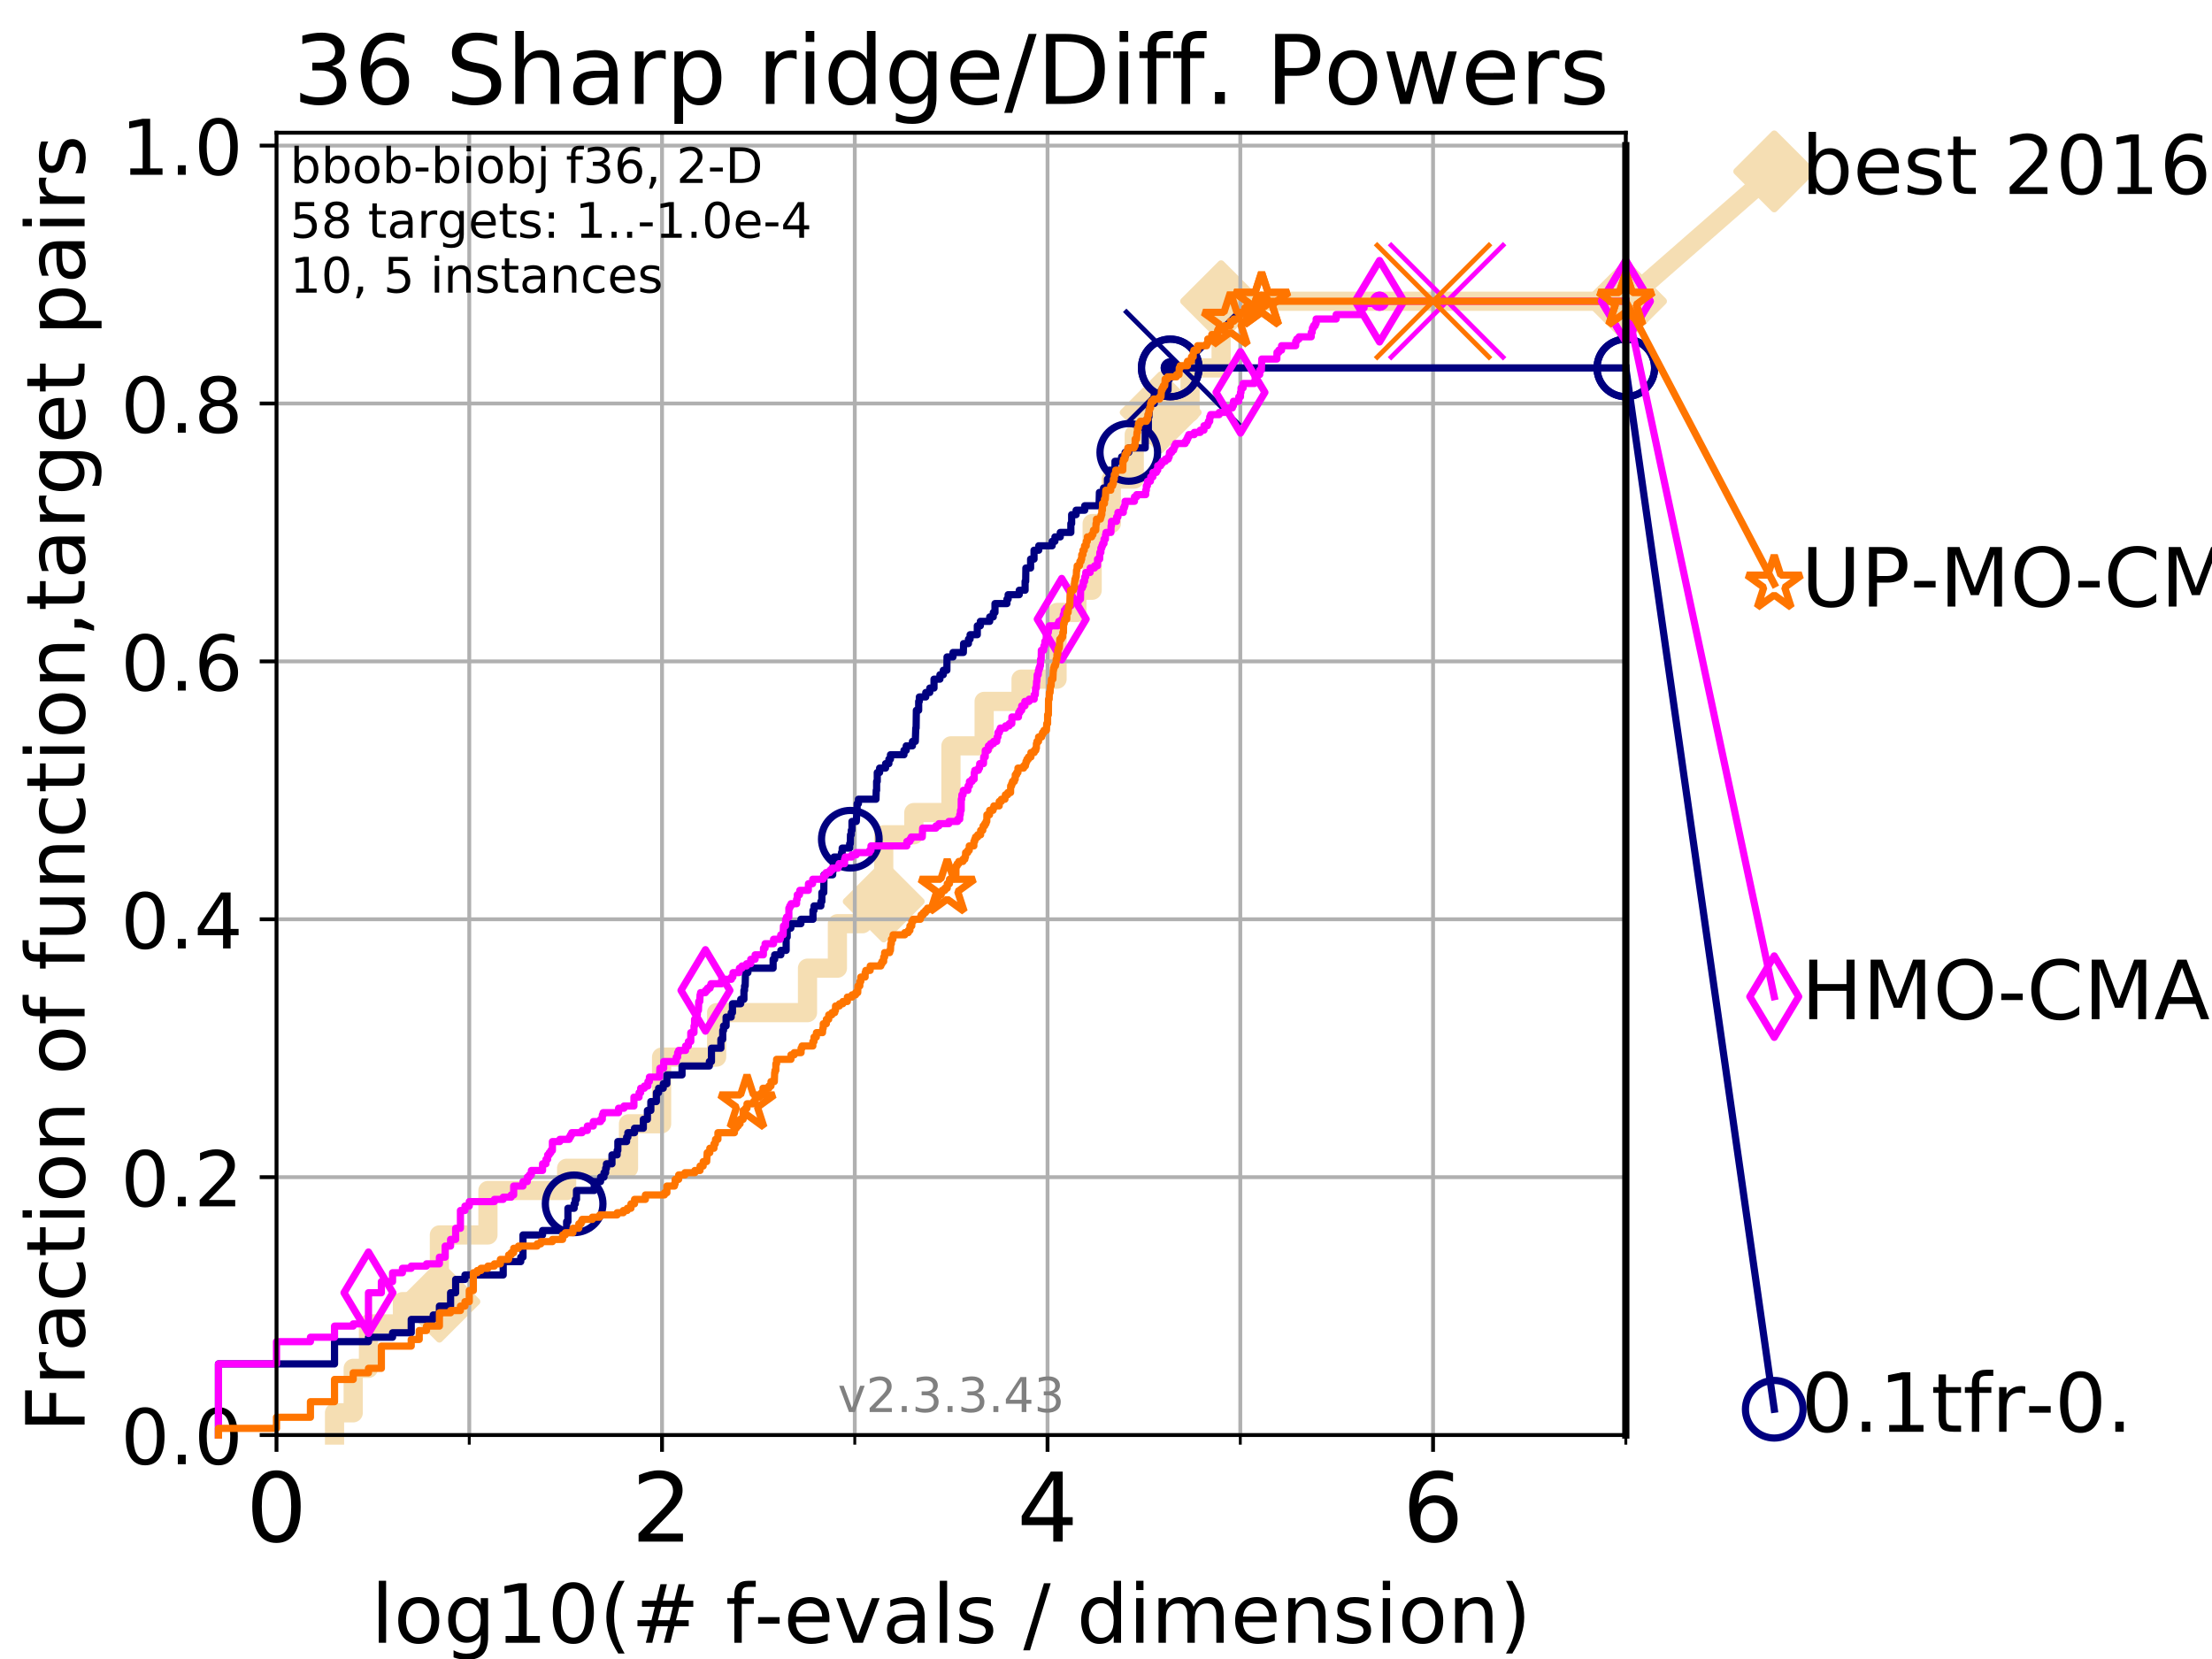 <?xml version="1.0" encoding="utf-8" standalone="no"?>
<!DOCTYPE svg PUBLIC "-//W3C//DTD SVG 1.1//EN"
  "http://www.w3.org/Graphics/SVG/1.1/DTD/svg11.dtd">
<!-- Created with matplotlib (https://matplotlib.org/) -->
<svg height="345.6pt" version="1.1" viewBox="0 0 460.8 345.6" width="460.8pt" xmlns="http://www.w3.org/2000/svg" xmlns:xlink="http://www.w3.org/1999/xlink">
 <defs>
  <style type="text/css">
*{stroke-linecap:butt;stroke-linejoin:round;}
  </style>
 </defs>
 <g id="figure_1">
  <g id="patch_1">
   <path d="M 0 345.6 
L 460.8 345.6 
L 460.8 0 
L 0 0 
z
" style="fill:#ffffff;"/>
  </g>
  <g id="axes_1">
   <g id="patch_2">
    <path d="M 57.6 298.944 
L 338.688 298.944 
L 338.688 27.648 
L 57.6 27.648 
z
" style="fill:#ffffff;"/>
   </g>
   <g id="line2d_1">
    <path d="M 69.688 298.944 
L 69.688 294.313 
L 73.579 294.313 
L 73.579 285.05 
L 76.759 285.05 
L 76.759 275.788 
L 83.83 275.788 
L 83.83 271.157 
L 91.535 271.157 
L 91.535 257.263 
L 101.647 257.263 
L 101.647 248.001 
L 118.04 248.001 
L 118.04 243.37 
L 130.927 243.37 
L 130.927 234.107 
L 137.823 234.107 
L 137.823 220.214 
L 149.287 220.214 
L 149.287 210.951 
L 168.217 210.951 
L 168.217 201.689 
L 174.445 201.689 
L 174.445 192.426 
L 179.665 192.426 
L 179.665 187.795 
L 184.095 187.795 
L 184.095 173.901 
L 190.371 173.901 
L 190.371 169.27 
L 198.101 169.27 
L 198.101 155.377 
L 205.016 155.377 
L 205.016 146.114 
L 212.706 146.114 
L 212.706 141.483 
L 220.204 141.483 
L 220.204 127.589 
L 224.335 127.589 
L 224.335 122.958 
L 227.519 122.958 
L 227.519 109.065 
L 231.505 109.065 
L 231.505 99.802 
L 236.282 99.802 
L 236.282 90.54 
L 241.795 90.54 
L 241.795 85.909 
L 247.914 85.909 
L 247.914 76.646 
L 254.38 76.646 
L 254.38 62.753 
L 338.688 62.753 
" style="fill:none;stroke:#f5deb3;stroke-linecap:square;stroke-width:4;"/>
   </g>
   <g id="line2d_2">
    <defs>
     <path d="M 0 7.778 
L 7.778 0 
L 0 -7.778 
L -7.778 0 
z
" id="m7832523656" style="stroke:#f5deb3;stroke-linejoin:miter;stroke-width:1.5;"/>
    </defs>
    <g>
     <use style="fill:#f5deb3;stroke:#f5deb3;stroke-linejoin:miter;stroke-width:1.5;" x="91.535" xlink:href="#m7832523656" y="271.157"/>
     <use style="fill:#f5deb3;stroke:#f5deb3;stroke-linejoin:miter;stroke-width:1.5;" x="184.095" xlink:href="#m7832523656" y="187.795"/>
     <use style="fill:#f5deb3;stroke:#f5deb3;stroke-linejoin:miter;stroke-width:1.5;" x="241.795" xlink:href="#m7832523656" y="85.909"/>
     <use style="fill:#f5deb3;stroke:#f5deb3;stroke-linejoin:miter;stroke-width:1.5;" x="254.38" xlink:href="#m7832523656" y="62.753"/>
     <use style="fill:#f5deb3;stroke:#f5deb3;stroke-linejoin:miter;stroke-width:1.5;" x="338.688" xlink:href="#m7832523656" y="62.753"/>
    </g>
   </g>
   <g id="line2d_3">
    <path style="fill:none;stroke:#f5deb3;stroke-linecap:square;stroke-width:4;"/>
    <g/>
   </g>
   <g id="line2d_4">
    <path d="M 338.688 62.753 
L 369.608 35.706 
" style="fill:none;stroke:#f5deb3;stroke-linecap:square;stroke-width:4;"/>
    <g>
     <use style="fill:#f5deb3;stroke:#f5deb3;stroke-linejoin:miter;stroke-width:1.5;" x="338.688" xlink:href="#m7832523656" y="62.753"/>
     <use style="fill:#f5deb3;stroke:#f5deb3;stroke-linejoin:miter;stroke-width:1.5;" x="369.608" xlink:href="#m7832523656" y="35.706"/>
    </g>
   </g>
   <g id="matplotlib.axis_1">
    <g id="xtick_1">
     <g id="line2d_5">
      <path clip-path="url(#p062c6bb27b)" d="M 57.6 298.944 
L 57.6 27.648 
" style="fill:none;stroke:#b0b0b0;stroke-linecap:square;stroke-width:0.8;"/>
     </g>
     <g id="line2d_6">
      <defs>
       <path d="M 0 0 
L 0 3.5 
" id="m580933c746" style="stroke:#000000;stroke-width:0.8;"/>
      </defs>
      <g>
       <use style="stroke:#000000;stroke-width:0.8;" x="57.6" xlink:href="#m580933c746" y="298.944"/>
      </g>
     </g>
     <g id="text_1">
      <!-- 0 -->
      <defs>
       <path d="M 31.781 66.406 
Q 24.172 66.406 20.328 58.906 
Q 16.5 51.422 16.5 36.375 
Q 16.5 21.391 20.328 13.891 
Q 24.172 6.391 31.781 6.391 
Q 39.453 6.391 43.281 13.891 
Q 47.125 21.391 47.125 36.375 
Q 47.125 51.422 43.281 58.906 
Q 39.453 66.406 31.781 66.406 
z
M 31.781 74.219 
Q 44.047 74.219 50.516 64.516 
Q 56.984 54.828 56.984 36.375 
Q 56.984 17.969 50.516 8.266 
Q 44.047 -1.422 31.781 -1.422 
Q 19.531 -1.422 13.062 8.266 
Q 6.594 17.969 6.594 36.375 
Q 6.594 54.828 13.062 64.516 
Q 19.531 74.219 31.781 74.219 
z
" id="DejaVuSans-48"/>
      </defs>
      <g transform="translate(51.237 321.141)scale(0.2 -0.2)">
       <use xlink:href="#DejaVuSans-48"/>
      </g>
     </g>
    </g>
    <g id="xtick_2">
     <g id="line2d_7">
      <path clip-path="url(#p062c6bb27b)" d="M 137.911 298.944 
L 137.911 27.648 
" style="fill:none;stroke:#b0b0b0;stroke-linecap:square;stroke-width:0.8;"/>
     </g>
     <g id="line2d_8">
      <g>
       <use style="stroke:#000000;stroke-width:0.8;" x="137.911" xlink:href="#m580933c746" y="298.944"/>
      </g>
     </g>
     <g id="text_2">
      <!-- 2 -->
      <defs>
       <path d="M 19.188 8.297 
L 53.609 8.297 
L 53.609 0 
L 7.328 0 
L 7.328 8.297 
Q 12.938 14.109 22.625 23.891 
Q 32.328 33.688 34.812 36.531 
Q 39.547 41.844 41.422 45.531 
Q 43.312 49.219 43.312 52.781 
Q 43.312 58.594 39.234 62.25 
Q 35.156 65.922 28.609 65.922 
Q 23.969 65.922 18.812 64.312 
Q 13.672 62.703 7.812 59.422 
L 7.812 69.391 
Q 13.766 71.781 18.938 73 
Q 24.125 74.219 28.422 74.219 
Q 39.75 74.219 46.484 68.547 
Q 53.219 62.891 53.219 53.422 
Q 53.219 48.922 51.531 44.891 
Q 49.859 40.875 45.406 35.406 
Q 44.188 33.984 37.641 27.219 
Q 31.109 20.453 19.188 8.297 
z
" id="DejaVuSans-50"/>
      </defs>
      <g transform="translate(131.548 321.141)scale(0.2 -0.2)">
       <use xlink:href="#DejaVuSans-50"/>
      </g>
     </g>
    </g>
    <g id="xtick_3">
     <g id="line2d_9">
      <path clip-path="url(#p062c6bb27b)" d="M 218.222 298.944 
L 218.222 27.648 
" style="fill:none;stroke:#b0b0b0;stroke-linecap:square;stroke-width:0.8;"/>
     </g>
     <g id="line2d_10">
      <g>
       <use style="stroke:#000000;stroke-width:0.8;" x="218.222" xlink:href="#m580933c746" y="298.944"/>
      </g>
     </g>
     <g id="text_3">
      <!-- 4 -->
      <defs>
       <path d="M 37.797 64.312 
L 12.891 25.391 
L 37.797 25.391 
z
M 35.203 72.906 
L 47.609 72.906 
L 47.609 25.391 
L 58.016 25.391 
L 58.016 17.188 
L 47.609 17.188 
L 47.609 0 
L 37.797 0 
L 37.797 17.188 
L 4.891 17.188 
L 4.891 26.703 
z
" id="DejaVuSans-52"/>
      </defs>
      <g transform="translate(211.859 321.141)scale(0.2 -0.2)">
       <use xlink:href="#DejaVuSans-52"/>
      </g>
     </g>
    </g>
    <g id="xtick_4">
     <g id="line2d_11">
      <path clip-path="url(#p062c6bb27b)" d="M 298.533 298.944 
L 298.533 27.648 
" style="fill:none;stroke:#b0b0b0;stroke-linecap:square;stroke-width:0.8;"/>
     </g>
     <g id="line2d_12">
      <g>
       <use style="stroke:#000000;stroke-width:0.8;" x="298.533" xlink:href="#m580933c746" y="298.944"/>
      </g>
     </g>
     <g id="text_4">
      <!-- 6 -->
      <defs>
       <path d="M 33.016 40.375 
Q 26.375 40.375 22.484 35.828 
Q 18.609 31.297 18.609 23.391 
Q 18.609 15.531 22.484 10.953 
Q 26.375 6.391 33.016 6.391 
Q 39.656 6.391 43.531 10.953 
Q 47.406 15.531 47.406 23.391 
Q 47.406 31.297 43.531 35.828 
Q 39.656 40.375 33.016 40.375 
z
M 52.594 71.297 
L 52.594 62.312 
Q 48.875 64.062 45.094 64.984 
Q 41.312 65.922 37.594 65.922 
Q 27.828 65.922 22.672 59.328 
Q 17.531 52.734 16.797 39.406 
Q 19.672 43.656 24.016 45.922 
Q 28.375 48.188 33.594 48.188 
Q 44.578 48.188 50.953 41.516 
Q 57.328 34.859 57.328 23.391 
Q 57.328 12.156 50.688 5.359 
Q 44.047 -1.422 33.016 -1.422 
Q 20.359 -1.422 13.672 8.266 
Q 6.984 17.969 6.984 36.375 
Q 6.984 53.656 15.188 63.938 
Q 23.391 74.219 37.203 74.219 
Q 40.922 74.219 44.703 73.484 
Q 48.484 72.75 52.594 71.297 
z
" id="DejaVuSans-54"/>
      </defs>
      <g transform="translate(292.17 321.141)scale(0.2 -0.2)">
       <use xlink:href="#DejaVuSans-54"/>
      </g>
     </g>
    </g>
    <g id="xtick_5">
     <g id="line2d_13">
      <path clip-path="url(#p062c6bb27b)" d="M 97.755 298.944 
L 97.755 27.648 
" style="fill:none;stroke:#b0b0b0;stroke-linecap:square;stroke-width:0.8;"/>
     </g>
     <g id="line2d_14">
      <defs>
       <path d="M 0 0 
L 0 2 
" id="m24997818c0" style="stroke:#000000;stroke-width:0.6;"/>
      </defs>
      <g>
       <use style="stroke:#000000;stroke-width:0.6;" x="97.755" xlink:href="#m24997818c0" y="298.944"/>
      </g>
     </g>
    </g>
    <g id="xtick_6">
     <g id="line2d_15">
      <path clip-path="url(#p062c6bb27b)" d="M 178.066 298.944 
L 178.066 27.648 
" style="fill:none;stroke:#b0b0b0;stroke-linecap:square;stroke-width:0.8;"/>
     </g>
     <g id="line2d_16">
      <g>
       <use style="stroke:#000000;stroke-width:0.6;" x="178.066" xlink:href="#m24997818c0" y="298.944"/>
      </g>
     </g>
    </g>
    <g id="xtick_7">
     <g id="line2d_17">
      <path clip-path="url(#p062c6bb27b)" d="M 258.377 298.944 
L 258.377 27.648 
" style="fill:none;stroke:#b0b0b0;stroke-linecap:square;stroke-width:0.8;"/>
     </g>
     <g id="line2d_18">
      <g>
       <use style="stroke:#000000;stroke-width:0.6;" x="258.377" xlink:href="#m24997818c0" y="298.944"/>
      </g>
     </g>
    </g>
    <g id="xtick_8">
     <g id="line2d_19">
      <path clip-path="url(#p062c6bb27b)" d="M 338.688 298.944 
L 338.688 27.648 
" style="fill:none;stroke:#b0b0b0;stroke-linecap:square;stroke-width:0.8;"/>
     </g>
     <g id="line2d_20">
      <g>
       <use style="stroke:#000000;stroke-width:0.6;" x="338.688" xlink:href="#m24997818c0" y="298.944"/>
      </g>
     </g>
    </g>
    <g id="text_5">
     <!-- log10(# f-evals / dimension) -->
     <defs>
      <path d="M 9.422 75.984 
L 18.406 75.984 
L 18.406 0 
L 9.422 0 
z
" id="DejaVuSans-108"/>
      <path d="M 30.609 48.391 
Q 23.391 48.391 19.188 42.75 
Q 14.984 37.109 14.984 27.297 
Q 14.984 17.484 19.156 11.844 
Q 23.344 6.203 30.609 6.203 
Q 37.797 6.203 41.984 11.859 
Q 46.188 17.531 46.188 27.297 
Q 46.188 37.016 41.984 42.703 
Q 37.797 48.391 30.609 48.391 
z
M 30.609 56 
Q 42.328 56 49.016 48.375 
Q 55.719 40.766 55.719 27.297 
Q 55.719 13.875 49.016 6.219 
Q 42.328 -1.422 30.609 -1.422 
Q 18.844 -1.422 12.172 6.219 
Q 5.516 13.875 5.516 27.297 
Q 5.516 40.766 12.172 48.375 
Q 18.844 56 30.609 56 
z
" id="DejaVuSans-111"/>
      <path d="M 45.406 27.984 
Q 45.406 37.75 41.375 43.109 
Q 37.359 48.484 30.078 48.484 
Q 22.859 48.484 18.828 43.109 
Q 14.797 37.75 14.797 27.984 
Q 14.797 18.266 18.828 12.891 
Q 22.859 7.516 30.078 7.516 
Q 37.359 7.516 41.375 12.891 
Q 45.406 18.266 45.406 27.984 
z
M 54.391 6.781 
Q 54.391 -7.172 48.188 -13.984 
Q 42 -20.797 29.203 -20.797 
Q 24.469 -20.797 20.266 -20.094 
Q 16.062 -19.391 12.109 -17.922 
L 12.109 -9.188 
Q 16.062 -11.328 19.922 -12.344 
Q 23.781 -13.375 27.781 -13.375 
Q 36.625 -13.375 41.016 -8.766 
Q 45.406 -4.156 45.406 5.172 
L 45.406 9.625 
Q 42.625 4.781 38.281 2.391 
Q 33.938 0 27.875 0 
Q 17.828 0 11.672 7.656 
Q 5.516 15.328 5.516 27.984 
Q 5.516 40.672 11.672 48.328 
Q 17.828 56 27.875 56 
Q 33.938 56 38.281 53.609 
Q 42.625 51.219 45.406 46.391 
L 45.406 54.688 
L 54.391 54.688 
z
" id="DejaVuSans-103"/>
      <path d="M 12.406 8.297 
L 28.516 8.297 
L 28.516 63.922 
L 10.984 60.406 
L 10.984 69.391 
L 28.422 72.906 
L 38.281 72.906 
L 38.281 8.297 
L 54.391 8.297 
L 54.391 0 
L 12.406 0 
z
" id="DejaVuSans-49"/>
      <path d="M 31 75.875 
Q 24.469 64.656 21.281 53.656 
Q 18.109 42.672 18.109 31.391 
Q 18.109 20.125 21.312 9.062 
Q 24.516 -2 31 -13.188 
L 23.188 -13.188 
Q 15.875 -1.703 12.234 9.375 
Q 8.594 20.453 8.594 31.391 
Q 8.594 42.281 12.203 53.312 
Q 15.828 64.359 23.188 75.875 
z
" id="DejaVuSans-40"/>
      <path d="M 51.125 44 
L 36.922 44 
L 32.812 27.688 
L 47.125 27.688 
z
M 43.797 71.781 
L 38.719 51.516 
L 52.984 51.516 
L 58.109 71.781 
L 65.922 71.781 
L 60.891 51.516 
L 76.125 51.516 
L 76.125 44 
L 58.984 44 
L 54.984 27.688 
L 70.516 27.688 
L 70.516 20.219 
L 53.078 20.219 
L 48 0 
L 40.188 0 
L 45.219 20.219 
L 30.906 20.219 
L 25.875 0 
L 18.016 0 
L 23.094 20.219 
L 7.719 20.219 
L 7.719 27.688 
L 24.906 27.688 
L 29 44 
L 13.281 44 
L 13.281 51.516 
L 30.906 51.516 
L 35.891 71.781 
z
" id="DejaVuSans-35"/>
      <path id="DejaVuSans-32"/>
      <path d="M 37.109 75.984 
L 37.109 68.5 
L 28.516 68.5 
Q 23.688 68.5 21.797 66.547 
Q 19.922 64.594 19.922 59.516 
L 19.922 54.688 
L 34.719 54.688 
L 34.719 47.703 
L 19.922 47.703 
L 19.922 0 
L 10.891 0 
L 10.891 47.703 
L 2.297 47.703 
L 2.297 54.688 
L 10.891 54.688 
L 10.891 58.5 
Q 10.891 67.625 15.141 71.797 
Q 19.391 75.984 28.609 75.984 
z
" id="DejaVuSans-102"/>
      <path d="M 4.891 31.391 
L 31.203 31.391 
L 31.203 23.391 
L 4.891 23.391 
z
" id="DejaVuSans-45"/>
      <path d="M 56.203 29.594 
L 56.203 25.203 
L 14.891 25.203 
Q 15.484 15.922 20.484 11.062 
Q 25.484 6.203 34.422 6.203 
Q 39.594 6.203 44.453 7.469 
Q 49.312 8.734 54.109 11.281 
L 54.109 2.781 
Q 49.266 0.734 44.188 -0.344 
Q 39.109 -1.422 33.891 -1.422 
Q 20.797 -1.422 13.156 6.188 
Q 5.516 13.812 5.516 26.812 
Q 5.516 40.234 12.766 48.109 
Q 20.016 56 32.328 56 
Q 43.359 56 49.781 48.891 
Q 56.203 41.797 56.203 29.594 
z
M 47.219 32.234 
Q 47.125 39.594 43.094 43.984 
Q 39.062 48.391 32.422 48.391 
Q 24.906 48.391 20.391 44.141 
Q 15.875 39.891 15.188 32.172 
z
" id="DejaVuSans-101"/>
      <path d="M 2.984 54.688 
L 12.5 54.688 
L 29.594 8.797 
L 46.688 54.688 
L 56.203 54.688 
L 35.688 0 
L 23.484 0 
z
" id="DejaVuSans-118"/>
      <path d="M 34.281 27.484 
Q 23.391 27.484 19.188 25 
Q 14.984 22.516 14.984 16.5 
Q 14.984 11.719 18.141 8.906 
Q 21.297 6.109 26.703 6.109 
Q 34.188 6.109 38.703 11.406 
Q 43.219 16.703 43.219 25.484 
L 43.219 27.484 
z
M 52.203 31.203 
L 52.203 0 
L 43.219 0 
L 43.219 8.297 
Q 40.141 3.328 35.547 0.953 
Q 30.953 -1.422 24.312 -1.422 
Q 15.922 -1.422 10.953 3.297 
Q 6 8.016 6 15.922 
Q 6 25.141 12.172 29.828 
Q 18.359 34.516 30.609 34.516 
L 43.219 34.516 
L 43.219 35.406 
Q 43.219 41.609 39.141 45 
Q 35.062 48.391 27.688 48.391 
Q 23 48.391 18.547 47.266 
Q 14.109 46.141 10.016 43.891 
L 10.016 52.203 
Q 14.938 54.109 19.578 55.047 
Q 24.219 56 28.609 56 
Q 40.484 56 46.344 49.844 
Q 52.203 43.703 52.203 31.203 
z
" id="DejaVuSans-97"/>
      <path d="M 44.281 53.078 
L 44.281 44.578 
Q 40.484 46.531 36.375 47.5 
Q 32.281 48.484 27.875 48.484 
Q 21.188 48.484 17.844 46.438 
Q 14.5 44.391 14.5 40.281 
Q 14.5 37.156 16.891 35.375 
Q 19.281 33.594 26.516 31.984 
L 29.594 31.297 
Q 39.156 29.25 43.188 25.516 
Q 47.219 21.781 47.219 15.094 
Q 47.219 7.469 41.188 3.016 
Q 35.156 -1.422 24.609 -1.422 
Q 20.219 -1.422 15.453 -0.562 
Q 10.688 0.297 5.422 2 
L 5.422 11.281 
Q 10.406 8.688 15.234 7.391 
Q 20.062 6.109 24.812 6.109 
Q 31.156 6.109 34.562 8.281 
Q 37.984 10.453 37.984 14.406 
Q 37.984 18.062 35.516 20.016 
Q 33.062 21.969 24.703 23.781 
L 21.578 24.516 
Q 13.234 26.266 9.516 29.906 
Q 5.812 33.547 5.812 39.891 
Q 5.812 47.609 11.281 51.797 
Q 16.75 56 26.812 56 
Q 31.781 56 36.172 55.266 
Q 40.578 54.547 44.281 53.078 
z
" id="DejaVuSans-115"/>
      <path d="M 25.391 72.906 
L 33.688 72.906 
L 8.297 -9.281 
L 0 -9.281 
z
" id="DejaVuSans-47"/>
      <path d="M 45.406 46.391 
L 45.406 75.984 
L 54.391 75.984 
L 54.391 0 
L 45.406 0 
L 45.406 8.203 
Q 42.578 3.328 38.25 0.953 
Q 33.938 -1.422 27.875 -1.422 
Q 17.969 -1.422 11.734 6.484 
Q 5.516 14.406 5.516 27.297 
Q 5.516 40.188 11.734 48.094 
Q 17.969 56 27.875 56 
Q 33.938 56 38.25 53.625 
Q 42.578 51.266 45.406 46.391 
z
M 14.797 27.297 
Q 14.797 17.391 18.875 11.75 
Q 22.953 6.109 30.078 6.109 
Q 37.203 6.109 41.297 11.75 
Q 45.406 17.391 45.406 27.297 
Q 45.406 37.203 41.297 42.844 
Q 37.203 48.484 30.078 48.484 
Q 22.953 48.484 18.875 42.844 
Q 14.797 37.203 14.797 27.297 
z
" id="DejaVuSans-100"/>
      <path d="M 9.422 54.688 
L 18.406 54.688 
L 18.406 0 
L 9.422 0 
z
M 9.422 75.984 
L 18.406 75.984 
L 18.406 64.594 
L 9.422 64.594 
z
" id="DejaVuSans-105"/>
      <path d="M 52 44.188 
Q 55.375 50.25 60.062 53.125 
Q 64.75 56 71.094 56 
Q 79.641 56 84.281 50.016 
Q 88.922 44.047 88.922 33.016 
L 88.922 0 
L 79.891 0 
L 79.891 32.719 
Q 79.891 40.578 77.094 44.375 
Q 74.312 48.188 68.609 48.188 
Q 61.625 48.188 57.562 43.547 
Q 53.516 38.922 53.516 30.906 
L 53.516 0 
L 44.484 0 
L 44.484 32.719 
Q 44.484 40.625 41.703 44.406 
Q 38.922 48.188 33.109 48.188 
Q 26.219 48.188 22.156 43.531 
Q 18.109 38.875 18.109 30.906 
L 18.109 0 
L 9.078 0 
L 9.078 54.688 
L 18.109 54.688 
L 18.109 46.188 
Q 21.188 51.219 25.484 53.609 
Q 29.781 56 35.688 56 
Q 41.656 56 45.828 52.969 
Q 50 49.953 52 44.188 
z
" id="DejaVuSans-109"/>
      <path d="M 54.891 33.016 
L 54.891 0 
L 45.906 0 
L 45.906 32.719 
Q 45.906 40.484 42.875 44.328 
Q 39.844 48.188 33.797 48.188 
Q 26.516 48.188 22.312 43.547 
Q 18.109 38.922 18.109 30.906 
L 18.109 0 
L 9.078 0 
L 9.078 54.688 
L 18.109 54.688 
L 18.109 46.188 
Q 21.344 51.125 25.703 53.562 
Q 30.078 56 35.797 56 
Q 45.219 56 50.047 50.172 
Q 54.891 44.344 54.891 33.016 
z
" id="DejaVuSans-110"/>
      <path d="M 8.016 75.875 
L 15.828 75.875 
Q 23.141 64.359 26.781 53.312 
Q 30.422 42.281 30.422 31.391 
Q 30.422 20.453 26.781 9.375 
Q 23.141 -1.703 15.828 -13.188 
L 8.016 -13.188 
Q 14.5 -2 17.703 9.062 
Q 20.906 20.125 20.906 31.391 
Q 20.906 42.672 17.703 53.656 
Q 14.5 64.656 8.016 75.875 
z
" id="DejaVuSans-41"/>
     </defs>
     <g transform="translate(77.303 342.218)scale(0.17 -0.17)">
      <use xlink:href="#DejaVuSans-108"/>
      <use x="27.783" xlink:href="#DejaVuSans-111"/>
      <use x="88.965" xlink:href="#DejaVuSans-103"/>
      <use x="152.441" xlink:href="#DejaVuSans-49"/>
      <use x="216.064" xlink:href="#DejaVuSans-48"/>
      <use x="279.688" xlink:href="#DejaVuSans-40"/>
      <use x="318.701" xlink:href="#DejaVuSans-35"/>
      <use x="402.49" xlink:href="#DejaVuSans-32"/>
      <use x="434.277" xlink:href="#DejaVuSans-102"/>
      <use x="469.404" xlink:href="#DejaVuSans-45"/>
      <use x="505.488" xlink:href="#DejaVuSans-101"/>
      <use x="567.012" xlink:href="#DejaVuSans-118"/>
      <use x="626.191" xlink:href="#DejaVuSans-97"/>
      <use x="687.471" xlink:href="#DejaVuSans-108"/>
      <use x="715.254" xlink:href="#DejaVuSans-115"/>
      <use x="767.354" xlink:href="#DejaVuSans-32"/>
      <use x="799.141" xlink:href="#DejaVuSans-47"/>
      <use x="832.832" xlink:href="#DejaVuSans-32"/>
      <use x="864.619" xlink:href="#DejaVuSans-100"/>
      <use x="928.096" xlink:href="#DejaVuSans-105"/>
      <use x="955.879" xlink:href="#DejaVuSans-109"/>
      <use x="1053.291" xlink:href="#DejaVuSans-101"/>
      <use x="1114.814" xlink:href="#DejaVuSans-110"/>
      <use x="1178.193" xlink:href="#DejaVuSans-115"/>
      <use x="1230.293" xlink:href="#DejaVuSans-105"/>
      <use x="1258.076" xlink:href="#DejaVuSans-111"/>
      <use x="1319.258" xlink:href="#DejaVuSans-110"/>
      <use x="1382.637" xlink:href="#DejaVuSans-41"/>
     </g>
    </g>
   </g>
   <g id="matplotlib.axis_2">
    <g id="ytick_1">
     <g id="line2d_21">
      <path clip-path="url(#p062c6bb27b)" d="M 57.6 298.944 
L 338.688 298.944 
" style="fill:none;stroke:#b0b0b0;stroke-linecap:square;stroke-width:0.8;"/>
     </g>
     <g id="line2d_22">
      <defs>
       <path d="M 0 0 
L -3.5 0 
" id="m0d6e3cbf69" style="stroke:#000000;stroke-width:0.8;"/>
      </defs>
      <g>
       <use style="stroke:#000000;stroke-width:0.8;" x="57.6" xlink:href="#m0d6e3cbf69" y="298.944"/>
      </g>
     </g>
     <g id="text_6">
      <!-- 0.0 -->
      <defs>
       <path d="M 10.688 12.406 
L 21 12.406 
L 21 0 
L 10.688 0 
z
" id="DejaVuSans-46"/>
      </defs>
      <g transform="translate(25.155 305.023)scale(0.16 -0.16)">
       <use xlink:href="#DejaVuSans-48"/>
       <use x="63.623" xlink:href="#DejaVuSans-46"/>
       <use x="95.41" xlink:href="#DejaVuSans-48"/>
      </g>
     </g>
    </g>
    <g id="ytick_2">
     <g id="line2d_23">
      <path clip-path="url(#p062c6bb27b)" d="M 57.6 245.222 
L 338.688 245.222 
" style="fill:none;stroke:#b0b0b0;stroke-linecap:square;stroke-width:0.8;"/>
     </g>
     <g id="line2d_24">
      <g>
       <use style="stroke:#000000;stroke-width:0.8;" x="57.6" xlink:href="#m0d6e3cbf69" y="245.222"/>
      </g>
     </g>
     <g id="text_7">
      <!-- 0.2 -->
      <g transform="translate(25.155 251.301)scale(0.16 -0.16)">
       <use xlink:href="#DejaVuSans-48"/>
       <use x="63.623" xlink:href="#DejaVuSans-46"/>
       <use x="95.41" xlink:href="#DejaVuSans-50"/>
      </g>
     </g>
    </g>
    <g id="ytick_3">
     <g id="line2d_25">
      <path clip-path="url(#p062c6bb27b)" d="M 57.6 191.5 
L 338.688 191.5 
" style="fill:none;stroke:#b0b0b0;stroke-linecap:square;stroke-width:0.8;"/>
     </g>
     <g id="line2d_26">
      <g>
       <use style="stroke:#000000;stroke-width:0.8;" x="57.6" xlink:href="#m0d6e3cbf69" y="191.5"/>
      </g>
     </g>
     <g id="text_8">
      <!-- 0.4 -->
      <g transform="translate(25.155 197.579)scale(0.16 -0.16)">
       <use xlink:href="#DejaVuSans-48"/>
       <use x="63.623" xlink:href="#DejaVuSans-46"/>
       <use x="95.41" xlink:href="#DejaVuSans-52"/>
      </g>
     </g>
    </g>
    <g id="ytick_4">
     <g id="line2d_27">
      <path clip-path="url(#p062c6bb27b)" d="M 57.6 137.778 
L 338.688 137.778 
" style="fill:none;stroke:#b0b0b0;stroke-linecap:square;stroke-width:0.8;"/>
     </g>
     <g id="line2d_28">
      <g>
       <use style="stroke:#000000;stroke-width:0.8;" x="57.6" xlink:href="#m0d6e3cbf69" y="137.778"/>
      </g>
     </g>
     <g id="text_9">
      <!-- 0.6 -->
      <g transform="translate(25.155 143.857)scale(0.16 -0.16)">
       <use xlink:href="#DejaVuSans-48"/>
       <use x="63.623" xlink:href="#DejaVuSans-46"/>
       <use x="95.41" xlink:href="#DejaVuSans-54"/>
      </g>
     </g>
    </g>
    <g id="ytick_5">
     <g id="line2d_29">
      <path clip-path="url(#p062c6bb27b)" d="M 57.6 84.056 
L 338.688 84.056 
" style="fill:none;stroke:#b0b0b0;stroke-linecap:square;stroke-width:0.8;"/>
     </g>
     <g id="line2d_30">
      <g>
       <use style="stroke:#000000;stroke-width:0.8;" x="57.6" xlink:href="#m0d6e3cbf69" y="84.056"/>
      </g>
     </g>
     <g id="text_10">
      <!-- 0.8 -->
      <defs>
       <path d="M 31.781 34.625 
Q 24.75 34.625 20.719 30.859 
Q 16.703 27.094 16.703 20.516 
Q 16.703 13.922 20.719 10.156 
Q 24.75 6.391 31.781 6.391 
Q 38.812 6.391 42.859 10.172 
Q 46.922 13.969 46.922 20.516 
Q 46.922 27.094 42.891 30.859 
Q 38.875 34.625 31.781 34.625 
z
M 21.922 38.812 
Q 15.578 40.375 12.031 44.719 
Q 8.5 49.078 8.5 55.328 
Q 8.5 64.062 14.719 69.141 
Q 20.953 74.219 31.781 74.219 
Q 42.672 74.219 48.875 69.141 
Q 55.078 64.062 55.078 55.328 
Q 55.078 49.078 51.531 44.719 
Q 48 40.375 41.703 38.812 
Q 48.828 37.156 52.797 32.312 
Q 56.781 27.484 56.781 20.516 
Q 56.781 9.906 50.312 4.234 
Q 43.844 -1.422 31.781 -1.422 
Q 19.734 -1.422 13.25 4.234 
Q 6.781 9.906 6.781 20.516 
Q 6.781 27.484 10.781 32.312 
Q 14.797 37.156 21.922 38.812 
z
M 18.312 54.391 
Q 18.312 48.734 21.844 45.562 
Q 25.391 42.391 31.781 42.391 
Q 38.141 42.391 41.719 45.562 
Q 45.312 48.734 45.312 54.391 
Q 45.312 60.062 41.719 63.234 
Q 38.141 66.406 31.781 66.406 
Q 25.391 66.406 21.844 63.234 
Q 18.312 60.062 18.312 54.391 
z
" id="DejaVuSans-56"/>
      </defs>
      <g transform="translate(25.155 90.135)scale(0.16 -0.16)">
       <use xlink:href="#DejaVuSans-48"/>
       <use x="63.623" xlink:href="#DejaVuSans-46"/>
       <use x="95.41" xlink:href="#DejaVuSans-56"/>
      </g>
     </g>
    </g>
    <g id="ytick_6">
     <g id="line2d_31">
      <path clip-path="url(#p062c6bb27b)" d="M 57.6 30.334 
L 338.688 30.334 
" style="fill:none;stroke:#b0b0b0;stroke-linecap:square;stroke-width:0.8;"/>
     </g>
     <g id="line2d_32">
      <g>
       <use style="stroke:#000000;stroke-width:0.8;" x="57.6" xlink:href="#m0d6e3cbf69" y="30.334"/>
      </g>
     </g>
     <g id="text_11">
      <!-- 1.0 -->
      <g transform="translate(25.155 36.413)scale(0.16 -0.16)">
       <use xlink:href="#DejaVuSans-49"/>
       <use x="63.623" xlink:href="#DejaVuSans-46"/>
       <use x="95.41" xlink:href="#DejaVuSans-48"/>
      </g>
     </g>
    </g>
    <g id="text_12">
     <!-- Fraction of function,target pairs -->
     <defs>
      <path d="M 9.812 72.906 
L 51.703 72.906 
L 51.703 64.594 
L 19.672 64.594 
L 19.672 43.109 
L 48.578 43.109 
L 48.578 34.812 
L 19.672 34.812 
L 19.672 0 
L 9.812 0 
z
" id="DejaVuSans-70"/>
      <path d="M 41.109 46.297 
Q 39.594 47.172 37.812 47.578 
Q 36.031 48 33.891 48 
Q 26.266 48 22.188 43.047 
Q 18.109 38.094 18.109 28.812 
L 18.109 0 
L 9.078 0 
L 9.078 54.688 
L 18.109 54.688 
L 18.109 46.188 
Q 20.953 51.172 25.484 53.578 
Q 30.031 56 36.531 56 
Q 37.453 56 38.578 55.875 
Q 39.703 55.766 41.062 55.516 
z
" id="DejaVuSans-114"/>
      <path d="M 48.781 52.594 
L 48.781 44.188 
Q 44.969 46.297 41.141 47.344 
Q 37.312 48.391 33.406 48.391 
Q 24.656 48.391 19.812 42.844 
Q 14.984 37.312 14.984 27.297 
Q 14.984 17.281 19.812 11.734 
Q 24.656 6.203 33.406 6.203 
Q 37.312 6.203 41.141 7.25 
Q 44.969 8.297 48.781 10.406 
L 48.781 2.094 
Q 45.016 0.344 40.984 -0.531 
Q 36.969 -1.422 32.422 -1.422 
Q 20.062 -1.422 12.781 6.344 
Q 5.516 14.109 5.516 27.297 
Q 5.516 40.672 12.859 48.328 
Q 20.219 56 33.016 56 
Q 37.156 56 41.109 55.141 
Q 45.062 54.297 48.781 52.594 
z
" id="DejaVuSans-99"/>
      <path d="M 18.312 70.219 
L 18.312 54.688 
L 36.812 54.688 
L 36.812 47.703 
L 18.312 47.703 
L 18.312 18.016 
Q 18.312 11.328 20.141 9.422 
Q 21.969 7.516 27.594 7.516 
L 36.812 7.516 
L 36.812 0 
L 27.594 0 
Q 17.188 0 13.234 3.875 
Q 9.281 7.766 9.281 18.016 
L 9.281 47.703 
L 2.688 47.703 
L 2.688 54.688 
L 9.281 54.688 
L 9.281 70.219 
z
" id="DejaVuSans-116"/>
      <path d="M 8.5 21.578 
L 8.5 54.688 
L 17.484 54.688 
L 17.484 21.922 
Q 17.484 14.156 20.5 10.266 
Q 23.531 6.391 29.594 6.391 
Q 36.859 6.391 41.078 11.031 
Q 45.312 15.672 45.312 23.688 
L 45.312 54.688 
L 54.297 54.688 
L 54.297 0 
L 45.312 0 
L 45.312 8.406 
Q 42.047 3.422 37.719 1 
Q 33.406 -1.422 27.688 -1.422 
Q 18.266 -1.422 13.375 4.438 
Q 8.5 10.297 8.5 21.578 
z
M 31.109 56 
z
" id="DejaVuSans-117"/>
      <path d="M 11.719 12.406 
L 22.016 12.406 
L 22.016 4 
L 14.016 -11.625 
L 7.719 -11.625 
L 11.719 4 
z
" id="DejaVuSans-44"/>
      <path d="M 18.109 8.203 
L 18.109 -20.797 
L 9.078 -20.797 
L 9.078 54.688 
L 18.109 54.688 
L 18.109 46.391 
Q 20.953 51.266 25.266 53.625 
Q 29.594 56 35.594 56 
Q 45.562 56 51.781 48.094 
Q 58.016 40.188 58.016 27.297 
Q 58.016 14.406 51.781 6.484 
Q 45.562 -1.422 35.594 -1.422 
Q 29.594 -1.422 25.266 0.953 
Q 20.953 3.328 18.109 8.203 
z
M 48.688 27.297 
Q 48.688 37.203 44.609 42.844 
Q 40.531 48.484 33.406 48.484 
Q 26.266 48.484 22.188 42.844 
Q 18.109 37.203 18.109 27.297 
Q 18.109 17.391 22.188 11.75 
Q 26.266 6.109 33.406 6.109 
Q 40.531 6.109 44.609 11.75 
Q 48.688 17.391 48.688 27.297 
z
" id="DejaVuSans-112"/>
     </defs>
     <g transform="translate(17.62 298.435)rotate(-90)scale(0.17 -0.17)">
      <use xlink:href="#DejaVuSans-70"/>
      <use x="57.41" xlink:href="#DejaVuSans-114"/>
      <use x="98.523" xlink:href="#DejaVuSans-97"/>
      <use x="159.803" xlink:href="#DejaVuSans-99"/>
      <use x="214.783" xlink:href="#DejaVuSans-116"/>
      <use x="253.992" xlink:href="#DejaVuSans-105"/>
      <use x="281.775" xlink:href="#DejaVuSans-111"/>
      <use x="342.957" xlink:href="#DejaVuSans-110"/>
      <use x="406.336" xlink:href="#DejaVuSans-32"/>
      <use x="438.123" xlink:href="#DejaVuSans-111"/>
      <use x="499.305" xlink:href="#DejaVuSans-102"/>
      <use x="534.51" xlink:href="#DejaVuSans-32"/>
      <use x="566.297" xlink:href="#DejaVuSans-102"/>
      <use x="601.502" xlink:href="#DejaVuSans-117"/>
      <use x="664.881" xlink:href="#DejaVuSans-110"/>
      <use x="728.26" xlink:href="#DejaVuSans-99"/>
      <use x="783.24" xlink:href="#DejaVuSans-116"/>
      <use x="822.449" xlink:href="#DejaVuSans-105"/>
      <use x="850.232" xlink:href="#DejaVuSans-111"/>
      <use x="911.414" xlink:href="#DejaVuSans-110"/>
      <use x="974.793" xlink:href="#DejaVuSans-44"/>
      <use x="1006.58" xlink:href="#DejaVuSans-116"/>
      <use x="1045.789" xlink:href="#DejaVuSans-97"/>
      <use x="1107.068" xlink:href="#DejaVuSans-114"/>
      <use x="1148.166" xlink:href="#DejaVuSans-103"/>
      <use x="1211.643" xlink:href="#DejaVuSans-101"/>
      <use x="1273.166" xlink:href="#DejaVuSans-116"/>
      <use x="1312.375" xlink:href="#DejaVuSans-32"/>
      <use x="1344.162" xlink:href="#DejaVuSans-112"/>
      <use x="1407.639" xlink:href="#DejaVuSans-97"/>
      <use x="1468.918" xlink:href="#DejaVuSans-105"/>
      <use x="1496.701" xlink:href="#DejaVuSans-114"/>
      <use x="1537.814" xlink:href="#DejaVuSans-115"/>
     </g>
    </g>
   </g>
   <g id="line2d_33">
    <defs>
     <path d="M 0 1.5 
C 0.398 1.5 0.779 1.342 1.061 1.061 
C 1.342 0.779 1.5 0.398 1.5 0 
C 1.5 -0.398 1.342 -0.779 1.061 -1.061 
C 0.779 -1.342 0.398 -1.5 0 -1.5 
C -0.398 -1.5 -0.779 -1.342 -1.061 -1.061 
C -1.342 -0.779 -1.5 -0.398 -1.5 0 
C -1.5 0.398 -1.342 0.779 -1.061 1.061 
C -0.779 1.342 -0.398 1.5 0 1.5 
z
" id="mfbb19ab849" style="stroke:#f5deb3;"/>
    </defs>
    <g>
     <use style="fill:#f5deb3;stroke:#f5deb3;" x="254.38" xlink:href="#mfbb19ab849" y="62.753"/>
     <use style="fill:#f5deb3;stroke:#f5deb3;" x="254.38" xlink:href="#mfbb19ab849" y="62.753"/>
    </g>
   </g>
   <g id="line2d_34">
    <defs>
     <path d="M 0 1.5 
C 0.398 1.5 0.779 1.342 1.061 1.061 
C 1.342 0.779 1.5 0.398 1.5 0 
C 1.5 -0.398 1.342 -0.779 1.061 -1.061 
C 0.779 -1.342 0.398 -1.5 0 -1.5 
C -0.398 -1.5 -0.779 -1.342 -1.061 -1.061 
C -1.342 -0.779 -1.5 -0.398 -1.5 0 
C -1.5 0.398 -1.342 0.779 -1.061 1.061 
C -0.779 1.342 -0.398 1.5 0 1.5 
z
" id="m5c833bc903" style="stroke:#000080;"/>
    </defs>
    <g>
     <use style="fill:#000080;stroke:#000080;" x="243.787" xlink:href="#m5c833bc903" y="76.646"/>
     <use style="fill:#000080;stroke:#000080;" x="243.787" xlink:href="#m5c833bc903" y="76.646"/>
    </g>
   </g>
   <g id="line2d_35">
    <path d="M 45.512 298.944 
L 45.512 284.124 
L 69.688 284.124 
L 69.688 279.493 
L 76.759 279.493 
L 76.759 278.567 
L 81.776 278.567 
L 81.776 277.64 
L 85.667 277.64 
L 85.667 274.862 
L 90.243 274.862 
L 90.243 273.935 
L 91.535 273.935 
L 91.535 272.083 
L 93.864 272.083 
L 93.864 269.304 
L 94.921 269.304 
L 94.921 266.526 
L 96.861 266.526 
L 96.861 265.599 
L 104.826 265.599 
L 104.826 262.821 
L 108.484 262.821 
L 108.484 261.894 
L 108.949 261.894 
L 108.949 257.263 
L 113.023 257.263 
L 113.023 256.337 
L 118.04 256.337 
L 118.04 254.484 
L 118.31 254.484 
L 118.31 251.706 
L 119.603 251.706 
L 119.603 250.779 
L 119.85 250.779 
L 119.85 249.853 
L 120.094 249.853 
L 120.094 248.001 
L 123.791 248.001 
L 123.791 246.148 
L 125.111 246.148 
L 125.111 245.222 
L 125.823 245.222 
L 125.823 244.296 
L 126.168 244.296 
L 126.168 243.37 
L 126.338 243.37 
L 126.338 242.443 
L 127.485 242.443 
L 127.485 240.591 
L 128.561 240.591 
L 128.561 239.665 
L 128.709 239.665 
L 128.709 237.812 
L 130.532 237.812 
L 130.532 236.886 
L 130.796 236.886 
L 130.796 235.96 
L 132.182 235.96 
L 132.182 235.033 
L 134.019 235.033 
L 134.019 233.181 
L 134.87 233.181 
L 134.87 231.328 
L 135.582 231.328 
L 135.582 229.476 
L 136.739 229.476 
L 136.739 227.623 
L 137.199 227.623 
L 137.199 226.697 
L 138.171 226.697 
L 138.171 225.771 
L 138.927 225.771 
L 138.927 223.918 
L 142.079 223.918 
L 142.079 222.066 
L 147.77 222.066 
L 147.77 221.14 
L 148.21 221.14 
L 148.21 218.361 
L 150.172 218.361 
L 150.172 216.509 
L 150.557 216.509 
L 150.557 214.656 
L 150.725 214.656 
L 150.725 213.73 
L 151.26 213.73 
L 151.26 211.877 
L 152.322 211.877 
L 152.322 210.951 
L 152.587 210.951 
L 152.587 209.099 
L 154.304 209.099 
L 154.304 208.172 
L 154.972 208.172 
L 154.972 206.32 
L 155.103 206.32 
L 155.103 205.394 
L 155.232 205.394 
L 155.297 202.615 
L 155.804 202.615 
L 155.804 201.689 
L 161.054 201.689 
L 161.054 199.836 
L 161.375 199.836 
L 161.375 198.91 
L 162.666 198.91 
L 162.666 197.984 
L 163.769 197.984 
L 163.769 195.205 
L 163.985 195.205 
L 163.985 193.353 
L 164.75 193.353 
L 164.75 192.426 
L 166.846 192.426 
L 166.846 191.5 
L 169.36 191.5 
L 169.36 189.648 
L 169.574 189.648 
L 169.574 188.721 
L 171.004 188.721 
L 171.004 187.795 
L 171.212 187.795 
L 171.212 185.943 
L 171.608 185.943 
L 171.646 182.238 
L 173.463 182.238 
L 173.463 181.311 
L 173.621 181.311 
L 173.621 179.459 
L 173.744 179.459 
L 173.744 178.533 
L 175.294 178.533 
L 175.294 177.606 
L 175.446 177.606 
L 175.446 176.68 
L 176.996 176.68 
L 176.996 175.754 
L 177.135 175.754 
L 177.172 173.901 
L 177.336 173.901 
L 177.336 172.975 
L 177.481 172.975 
L 177.481 171.123 
L 178.386 171.123 
L 178.488 169.27 
L 178.556 169.27 
L 178.556 167.418 
L 178.826 167.418 
L 178.826 166.492 
L 182.487 166.492 
L 182.534 164.639 
L 182.615 164.639 
L 182.615 162.787 
L 182.749 162.787 
L 182.749 160.934 
L 183.235 160.934 
L 183.235 160.008 
L 184.48 160.008 
L 184.48 159.082 
L 185.172 159.082 
L 185.172 158.155 
L 185.5 158.155 
L 185.5 157.229 
L 188.312 157.229 
L 188.312 156.303 
L 188.785 156.303 
L 188.785 155.377 
L 190.076 155.377 
L 190.076 154.45 
L 190.678 154.45 
L 190.771 151.672 
L 190.842 151.672 
L 190.893 147.967 
L 191.375 147.967 
L 191.375 146.114 
L 191.513 146.114 
L 191.513 145.188 
L 192.851 145.188 
L 192.851 144.262 
L 193.69 144.262 
L 193.69 143.336 
L 194.571 143.336 
L 194.571 141.483 
L 195.803 141.483 
L 195.803 140.557 
L 196.507 140.557 
L 196.507 139.631 
L 197.251 139.631 
L 197.28 136.852 
L 198.524 136.852 
L 198.524 135.926 
L 200.681 135.926 
L 200.734 134.073 
L 201.745 134.073 
L 201.745 133.147 
L 202.089 133.147 
L 202.089 132.221 
L 203.588 132.221 
L 203.588 130.368 
L 204.226 130.368 
L 204.226 129.442 
L 206.177 129.442 
L 206.177 128.516 
L 206.916 128.516 
L 206.916 127.589 
L 207.274 127.589 
L 207.274 125.737 
L 209.764 125.737 
L 209.764 124.811 
L 210.014 124.811 
L 210.014 123.884 
L 212.325 123.884 
L 212.325 122.958 
L 213.546 122.958 
L 213.546 121.106 
L 213.67 121.106 
L 213.708 118.327 
L 214.693 118.327 
L 214.693 116.475 
L 215.408 116.475 
L 215.408 114.622 
L 216.39 114.622 
L 216.39 113.696 
L 219.183 113.696 
L 219.183 112.77 
L 219.761 112.77 
L 219.761 111.843 
L 220.874 111.843 
L 220.874 110.917 
L 223.077 110.917 
L 223.077 109.065 
L 223.244 109.065 
L 223.244 107.212 
L 224.175 107.212 
L 224.175 106.286 
L 225.962 106.286 
L 225.962 105.36 
L 228.951 105.36 
L 229.024 102.581 
L 229.887 102.581 
L 229.887 101.655 
L 230.702 101.655 
L 230.702 99.802 
L 231.067 99.802 
L 231.07 97.95 
L 232.269 97.95 
L 232.269 96.097 
L 233.654 96.097 
L 233.654 95.171 
L 234.369 95.171 
L 234.369 94.245 
L 235.146 94.245 
L 235.146 93.318 
L 238.57 93.318 
L 238.577 89.614 
L 239.218 89.614 
L 239.224 86.835 
L 239.358 86.835 
L 239.468 84.056 
L 240.46 84.056 
L 240.46 82.204 
L 241.969 82.204 
L 241.969 81.277 
L 243.32 81.277 
L 243.345 78.499 
L 243.463 78.499 
L 243.463 77.572 
L 243.787 77.572 
L 243.787 76.646 
L 338.688 76.646 
L 338.688 76.646 
" style="fill:none;stroke:#000080;stroke-linecap:square;stroke-width:1.5;"/>
   </g>
   <g id="line2d_36">
    <defs>
     <path d="M 0 6 
C 1.591 6 3.117 5.368 4.243 4.243 
C 5.368 3.117 6 1.591 6 0 
C 6 -1.591 5.368 -3.117 4.243 -4.243 
C 3.117 -5.368 1.591 -6 0 -6 
C -1.591 -6 -3.117 -5.368 -4.243 -4.243 
C -5.368 -3.117 -6 -1.591 -6 0 
C -6 1.591 -5.368 3.117 -4.243 4.243 
C -3.117 5.368 -1.591 6 0 6 
z
" id="m94e5c7fb48" style="stroke:#000080;stroke-width:1.5;"/>
    </defs>
    <g>
     <use style="fill-opacity:0;stroke:#000080;stroke-width:1.5;" x="119.603" xlink:href="#m94e5c7fb48" y="250.779"/>
     <use style="fill-opacity:0;stroke:#000080;stroke-width:1.5;" x="177.135" xlink:href="#m94e5c7fb48" y="174.828"/>
     <use style="fill-opacity:0;stroke:#000080;stroke-width:1.5;" x="235.146" xlink:href="#m94e5c7fb48" y="94.245"/>
     <use style="fill-opacity:0;stroke:#000080;stroke-width:1.5;" x="243.787" xlink:href="#m94e5c7fb48" y="76.646"/>
     <use style="fill-opacity:0;stroke:#000080;stroke-width:1.5;" x="243.787" xlink:href="#m94e5c7fb48" y="76.646"/>
     <use style="fill-opacity:0;stroke:#000080;stroke-width:1.5;" x="338.688" xlink:href="#m94e5c7fb48" y="76.646"/>
    </g>
   </g>
   <g id="line2d_37">
    <path style="fill:none;stroke:#000080;stroke-linecap:square;stroke-width:1.5;"/>
    <g/>
   </g>
   <g id="line2d_38">
    <path clip-path="url(#p062c6bb27b)" d="M 246.29 76.646 
" style="fill:none;stroke:#000080;stroke-linecap:square;stroke-width:1.5;"/>
    <defs>
     <path d="M -12 12 
L 12 -12 
M -12 -12 
L 12 12 
" id="mf69880d94d" style="stroke:#000080;"/>
    </defs>
    <g clip-path="url(#p062c6bb27b)">
     <use style="fill:#000080;stroke:#000080;" x="246.29" xlink:href="#mf69880d94d" y="76.646"/>
    </g>
   </g>
   <g id="line2d_39">
    <defs>
     <path d="M 0 1.5 
C 0.398 1.5 0.779 1.342 1.061 1.061 
C 1.342 0.779 1.5 0.398 1.5 0 
C 1.5 -0.398 1.342 -0.779 1.061 -1.061 
C 0.779 -1.342 0.398 -1.5 0 -1.5 
C -0.398 -1.5 -0.779 -1.342 -1.061 -1.061 
C -1.342 -0.779 -1.5 -0.398 -1.5 0 
C -1.5 0.398 -1.342 0.779 -1.061 1.061 
C -0.779 1.342 -0.398 1.5 0 1.5 
z
" id="m79426fde6e" style="stroke:#ff00ff;"/>
    </defs>
    <g>
     <use style="fill:#ff00ff;stroke:#ff00ff;" x="287.384" xlink:href="#m79426fde6e" y="62.753"/>
     <use style="fill:#ff00ff;stroke:#ff00ff;" x="287.384" xlink:href="#m79426fde6e" y="62.753"/>
    </g>
   </g>
   <g id="line2d_40">
    <path d="M 45.512 298.944 
L 45.512 284.124 
L 57.6 284.124 
L 57.6 279.493 
L 64.671 279.493 
L 64.671 278.567 
L 69.688 278.567 
L 69.688 276.251 
L 73.579 276.251 
L 73.579 275.788 
L 76.759 275.788 
L 76.759 269.304 
L 79.447 269.304 
L 79.447 266.989 
L 81.776 266.989 
L 81.776 265.136 
L 83.83 265.136 
L 83.83 264.21 
L 85.667 264.21 
L 85.667 263.747 
L 88.847 263.747 
L 88.847 263.284 
L 91.535 263.284 
L 91.535 261.894 
L 92.738 261.894 
L 92.738 259.579 
L 93.864 259.579 
L 93.864 258.189 
L 94.921 258.189 
L 94.921 255.874 
L 95.918 255.874 
L 95.918 252.169 
L 96.861 252.169 
L 96.861 251.243 
L 97.755 251.243 
L 97.755 250.316 
L 102.989 250.316 
L 102.989 249.853 
L 104.826 249.853 
L 104.826 249.39 
L 106.489 249.39 
L 106.489 248.927 
L 107.009 248.927 
L 107.009 247.075 
L 108.949 247.075 
L 108.949 246.148 
L 109.843 246.148 
L 109.843 245.222 
L 110.274 245.222 
L 110.274 244.759 
L 110.694 244.759 
L 110.694 243.833 
L 113.023 243.833 
L 113.023 242.443 
L 113.735 242.443 
L 113.735 241.517 
L 114.08 241.517 
L 114.08 240.591 
L 114.419 240.591 
L 114.419 240.128 
L 114.751 240.128 
L 114.751 239.665 
L 115.077 239.665 
L 115.077 237.812 
L 116.621 237.812 
L 116.621 237.349 
L 118.577 237.349 
L 118.577 236.886 
L 118.839 236.886 
L 118.839 236.423 
L 119.097 236.423 
L 119.097 235.96 
L 121.265 235.96 
L 121.265 235.496 
L 122.362 235.496 
L 122.362 234.57 
L 123.594 234.57 
L 123.594 233.644 
L 125.111 233.644 
L 125.111 233.181 
L 125.471 233.181 
L 125.471 232.255 
L 125.648 232.255 
L 125.648 231.792 
L 128.856 231.792 
L 128.856 230.865 
L 129.991 230.865 
L 129.991 230.402 
L 132.06 230.402 
L 132.06 228.55 
L 133.125 228.55 
L 133.125 227.623 
L 133.466 227.623 
L 133.466 226.697 
L 134.236 226.697 
L 134.236 226.234 
L 134.974 226.234 
L 134.974 225.308 
L 135.281 225.308 
L 135.281 224.382 
L 137.38 224.382 
L 137.469 222.529 
L 138.256 222.529 
L 138.256 221.14 
L 140.871 221.14 
L 140.871 220.214 
L 141.163 220.214 
L 141.163 219.287 
L 141.379 219.287 
L 141.379 218.824 
L 142.818 218.824 
L 142.818 217.898 
L 143.401 217.898 
L 143.401 216.972 
L 143.903 216.972 
L 143.903 215.119 
L 144.57 215.119 
L 144.57 213.73 
L 144.689 213.73 
L 144.689 212.34 
L 145.155 212.34 
L 145.155 211.414 
L 145.27 211.414 
L 145.27 210.488 
L 145.497 210.488 
L 145.554 208.635 
L 145.777 208.635 
L 145.833 207.246 
L 145.943 207.246 
L 145.943 206.783 
L 146.958 206.783 
L 146.958 206.32 
L 147.369 206.32 
L 147.369 205.857 
L 147.918 205.857 
L 147.918 205.394 
L 148.113 205.394 
L 148.113 204.931 
L 150.344 204.931 
L 150.344 204.004 
L 152.36 204.004 
L 152.36 203.541 
L 152.662 203.541 
L 152.7 202.615 
L 153.96 202.615 
L 154.029 201.689 
L 154.574 201.689 
L 154.574 201.226 
L 155.521 201.226 
L 155.521 200.762 
L 156.388 200.762 
L 156.388 199.836 
L 157.301 199.836 
L 157.301 198.91 
L 159.02 198.91 
L 159.046 197.521 
L 159.38 197.521 
L 159.38 196.594 
L 161.146 196.594 
L 161.146 195.668 
L 162.539 195.668 
L 162.645 194.742 
L 163.144 194.742 
L 163.206 192.889 
L 163.63 192.889 
L 163.67 191.5 
L 163.848 191.5 
L 163.848 191.037 
L 164.334 191.037 
L 164.334 189.184 
L 164.524 189.184 
L 164.524 188.721 
L 164.788 188.721 
L 164.788 188.258 
L 165.943 188.258 
L 165.943 187.332 
L 166.083 187.332 
L 166.083 186.406 
L 166.545 186.406 
L 166.612 185.479 
L 168.385 185.479 
L 168.416 184.09 
L 169.274 184.09 
L 169.303 183.164 
L 171.456 183.164 
L 171.456 182.701 
L 171.746 182.701 
L 171.746 182.238 
L 172.081 182.238 
L 172.081 181.775 
L 172.886 181.775 
L 172.886 181.311 
L 173.315 181.311 
L 173.315 180.848 
L 174.584 180.848 
L 174.584 180.385 
L 174.796 180.385 
L 174.796 179.922 
L 175.936 179.922 
L 175.936 178.996 
L 176.073 178.996 
L 176.073 178.533 
L 177.454 178.533 
L 177.454 178.07 
L 178.386 178.07 
L 178.386 177.606 
L 181.144 177.606 
L 181.144 177.143 
L 181.441 177.143 
L 181.441 176.217 
L 188.912 176.217 
L 188.912 175.291 
L 189.533 175.291 
L 189.533 174.828 
L 189.824 174.828 
L 189.824 174.365 
L 192.127 174.365 
L 192.201 172.512 
L 194.976 172.512 
L 194.976 172.049 
L 195.597 172.049 
L 195.597 171.586 
L 197.667 171.586 
L 197.667 171.123 
L 199.482 171.123 
L 199.482 170.66 
L 199.931 170.66 
L 199.931 169.733 
L 200.055 169.733 
L 200.09 168.807 
L 200.232 168.807 
L 200.244 166.492 
L 200.344 166.492 
L 200.371 165.565 
L 200.619 165.565 
L 200.681 164.639 
L 201.625 164.639 
L 201.662 163.713 
L 201.95 163.713 
L 201.95 162.787 
L 202.5 162.787 
L 202.5 162.323 
L 202.935 162.323 
L 202.962 160.934 
L 203.068 160.934 
L 203.068 160.471 
L 203.831 160.471 
L 203.831 160.008 
L 204.054 160.008 
L 204.09 159.082 
L 204.874 159.082 
L 204.915 157.692 
L 205.243 157.692 
L 205.243 156.303 
L 205.852 156.303 
L 205.9 155.377 
L 206.342 155.377 
L 206.342 154.914 
L 206.98 154.914 
L 206.98 154.45 
L 207.645 154.45 
L 207.715 153.524 
L 207.886 153.524 
L 207.886 152.598 
L 208.192 152.598 
L 208.192 152.135 
L 208.38 152.135 
L 208.38 151.672 
L 209.478 151.672 
L 209.478 151.209 
L 210.236 151.209 
L 210.236 150.745 
L 210.781 150.745 
L 210.797 149.356 
L 212.169 149.356 
L 212.205 148.43 
L 212.482 148.43 
L 212.482 147.967 
L 212.835 147.967 
L 212.835 147.04 
L 213.491 147.04 
L 213.491 146.114 
L 214.391 146.114 
L 214.391 145.651 
L 215.443 145.651 
L 215.443 144.725 
L 215.676 144.725 
L 215.729 143.336 
L 215.883 143.336 
L 215.938 141.946 
L 216.002 141.946 
L 216.074 140.557 
L 216.287 140.557 
L 216.327 139.631 
L 216.456 139.631 
L 216.456 139.167 
L 216.62 139.167 
L 216.62 138.704 
L 216.743 138.704 
L 216.777 137.315 
L 216.901 137.315 
L 216.927 135.462 
L 217.417 135.462 
L 217.465 134.536 
L 217.657 134.536 
L 217.657 133.61 
L 217.89 133.61 
L 217.989 132.221 
L 218.171 132.221 
L 218.171 131.757 
L 218.385 131.757 
L 218.484 130.831 
L 218.595 130.831 
L 218.595 130.368 
L 220.365 130.368 
L 220.365 129.905 
L 220.573 129.905 
L 220.573 129.442 
L 221.176 129.442 
L 221.176 128.979 
L 221.443 128.979 
L 221.511 128.053 
L 221.647 128.053 
L 221.729 127.126 
L 222.078 127.126 
L 222.078 126.663 
L 222.564 126.663 
L 222.564 126.2 
L 223.091 126.2 
L 223.091 125.737 
L 223.246 125.737 
L 223.246 125.274 
L 224.703 125.274 
L 224.703 124.811 
L 225.083 124.811 
L 225.124 122.495 
L 225.464 122.495 
L 225.464 122.032 
L 225.671 122.032 
L 225.671 121.106 
L 225.943 121.106 
L 225.964 120.179 
L 226.168 120.179 
L 226.187 119.253 
L 227.105 119.253 
L 227.105 118.327 
L 228.019 118.327 
L 228.019 117.864 
L 228.638 117.864 
L 228.638 116.475 
L 229.081 116.475 
L 229.117 115.085 
L 229.334 115.085 
L 229.334 114.159 
L 229.525 114.159 
L 229.525 113.696 
L 229.695 113.696 
L 229.695 113.233 
L 229.984 113.233 
L 229.984 112.306 
L 230.283 112.306 
L 230.283 111.38 
L 230.401 111.38 
L 230.401 110.917 
L 231.427 110.917 
L 231.455 109.528 
L 231.539 109.528 
L 231.539 108.601 
L 232.605 108.601 
L 232.605 107.675 
L 232.887 107.675 
L 232.887 106.749 
L 234.007 106.749 
L 234.007 105.823 
L 234.226 105.823 
L 234.226 105.36 
L 234.366 105.36 
L 234.366 104.433 
L 236.329 104.433 
L 236.329 103.507 
L 236.786 103.507 
L 236.786 103.044 
L 238.664 103.044 
L 238.664 102.118 
L 238.799 102.118 
L 238.799 101.192 
L 239.026 101.192 
L 239.026 100.265 
L 239.654 100.265 
L 239.715 99.339 
L 240.175 99.339 
L 240.175 98.413 
L 240.893 98.413 
L 240.893 97.95 
L 241.168 97.95 
L 241.168 97.023 
L 241.792 97.023 
L 241.792 96.56 
L 242.108 96.56 
L 242.108 96.097 
L 242.768 96.097 
L 242.768 95.634 
L 243.382 95.634 
L 243.382 95.171 
L 243.567 95.171 
L 243.626 94.245 
L 244.089 94.245 
L 244.089 93.782 
L 244.495 93.782 
L 244.495 93.318 
L 244.65 93.318 
L 244.65 92.855 
L 244.894 92.855 
L 244.894 92.392 
L 246.904 92.392 
L 246.904 91.929 
L 247.209 91.929 
L 247.209 91.466 
L 247.418 91.466 
L 247.418 91.003 
L 247.638 91.003 
L 247.638 90.54 
L 248.783 90.54 
L 248.783 90.077 
L 250.027 90.077 
L 250.027 89.614 
L 250.812 89.614 
L 250.812 88.687 
L 251.55 88.687 
L 251.55 88.224 
L 251.731 88.224 
L 251.731 87.761 
L 252.01 87.761 
L 252.01 86.835 
L 252.199 86.835 
L 252.199 86.372 
L 253.985 86.372 
L 253.985 85.909 
L 255.532 85.909 
L 255.532 84.982 
L 256.733 84.982 
L 256.733 84.519 
L 256.948 84.519 
L 256.948 83.593 
L 258.059 83.593 
L 258.059 82.667 
L 258.414 82.667 
L 258.414 81.74 
L 258.529 81.74 
L 258.529 80.814 
L 258.961 80.814 
L 258.961 79.888 
L 261.323 79.888 
L 261.323 79.425 
L 261.48 79.425 
L 261.48 78.499 
L 261.816 78.499 
L 261.816 78.036 
L 262.423 78.036 
L 262.423 77.109 
L 262.765 77.109 
L 262.855 74.794 
L 265.991 74.794 
L 266.017 73.404 
L 266.401 73.404 
L 266.401 72.941 
L 266.972 72.941 
L 266.972 72.015 
L 269.915 72.015 
L 269.915 71.089 
L 270.144 71.089 
L 270.144 70.626 
L 270.618 70.626 
L 270.618 70.162 
L 273.152 70.162 
L 273.152 69.236 
L 273.342 69.236 
L 273.406 68.31 
L 273.634 68.31 
L 273.634 67.847 
L 273.984 67.847 
L 273.984 67.384 
L 274.18 67.384 
L 274.18 66.457 
L 278.348 66.457 
L 278.348 65.531 
L 283.363 65.531 
L 283.409 64.142 
L 284.168 64.142 
L 284.168 63.216 
L 287.384 63.216 
L 287.384 62.753 
L 338.688 62.753 
L 338.688 62.753 
" style="fill:none;stroke:#ff00ff;stroke-linecap:square;stroke-width:1.5;"/>
   </g>
   <g id="line2d_41">
    <defs>
     <path d="M 0 8.485 
L 5.091 0 
L 0 -8.485 
L -5.091 0 
z
" id="m4eb57b2d57" style="stroke:#ff00ff;stroke-linejoin:miter;stroke-width:1.5;"/>
    </defs>
    <g>
     <use style="fill-opacity:0;stroke:#ff00ff;stroke-linejoin:miter;stroke-width:1.5;" x="76.759" xlink:href="#m4eb57b2d57" y="269.304"/>
     <use style="fill-opacity:0;stroke:#ff00ff;stroke-linejoin:miter;stroke-width:1.5;" x="146.958" xlink:href="#m4eb57b2d57" y="206.32"/>
     <use style="fill-opacity:0;stroke:#ff00ff;stroke-linejoin:miter;stroke-width:1.5;" x="221.176" xlink:href="#m4eb57b2d57" y="128.979"/>
     <use style="fill-opacity:0;stroke:#ff00ff;stroke-linejoin:miter;stroke-width:1.5;" x="258.414" xlink:href="#m4eb57b2d57" y="81.74"/>
     <use style="fill-opacity:0;stroke:#ff00ff;stroke-linejoin:miter;stroke-width:1.5;" x="287.384" xlink:href="#m4eb57b2d57" y="62.753"/>
     <use style="fill-opacity:0;stroke:#ff00ff;stroke-linejoin:miter;stroke-width:1.5;" x="338.688" xlink:href="#m4eb57b2d57" y="62.753"/>
    </g>
   </g>
   <g id="line2d_42">
    <path style="fill:none;stroke:#ff00ff;stroke-linecap:square;stroke-width:1.5;"/>
    <g/>
   </g>
   <g id="line2d_43">
    <path clip-path="url(#p062c6bb27b)" d="M 301.452 62.753 
" style="fill:none;stroke:#ff00ff;stroke-linecap:square;stroke-width:1.5;"/>
    <defs>
     <path d="M -12 12 
L 12 -12 
M -12 -12 
L 12 12 
" id="mc4636f4dc1" style="stroke:#ff00ff;"/>
    </defs>
    <g clip-path="url(#p062c6bb27b)">
     <use style="fill:#ff00ff;stroke:#ff00ff;" x="301.452" xlink:href="#mc4636f4dc1" y="62.753"/>
    </g>
   </g>
   <g id="line2d_44">
    <defs>
     <path d="M 0 1.5 
C 0.398 1.5 0.779 1.342 1.061 1.061 
C 1.342 0.779 1.5 0.398 1.5 0 
C 1.5 -0.398 1.342 -0.779 1.061 -1.061 
C 0.779 -1.342 0.398 -1.5 0 -1.5 
C -0.398 -1.5 -0.779 -1.342 -1.061 -1.061 
C -1.342 -0.779 -1.5 -0.398 -1.5 0 
C -1.5 0.398 -1.342 0.779 -1.061 1.061 
C -0.779 1.342 -0.398 1.5 0 1.5 
z
" id="m878b88e741" style="stroke:#ff7500;"/>
    </defs>
    <g>
     <use style="fill:#ff7500;stroke:#ff7500;" x="262.812" xlink:href="#m878b88e741" y="62.753"/>
     <use style="fill:#ff7500;stroke:#ff7500;" x="262.812" xlink:href="#m878b88e741" y="62.753"/>
    </g>
   </g>
   <g id="line2d_45">
    <path d="M 45.512 298.944 
L 45.512 297.555 
L 57.6 297.555 
L 57.6 295.239 
L 64.671 295.239 
L 64.671 291.997 
L 69.688 291.997 
L 69.688 287.366 
L 73.579 287.366 
L 73.579 285.977 
L 76.759 285.977 
L 76.759 285.05 
L 79.447 285.05 
L 79.447 280.419 
L 85.667 280.419 
L 85.667 279.03 
L 87.33 279.03 
L 87.33 277.177 
L 88.847 277.177 
L 88.847 276.251 
L 91.535 276.251 
L 91.535 273.472 
L 93.864 273.472 
L 93.864 273.009 
L 95.918 273.009 
L 95.918 272.083 
L 96.861 272.083 
L 96.861 271.157 
L 97.755 271.157 
L 97.755 268.841 
L 98.606 268.841 
L 98.606 265.136 
L 99.418 265.136 
L 99.418 264.673 
L 100.193 264.673 
L 100.193 264.21 
L 101.647 264.21 
L 101.647 263.747 
L 102.989 263.747 
L 102.989 263.284 
L 104.235 263.284 
L 104.235 262.357 
L 105.952 262.357 
L 105.952 261.431 
L 106.489 261.431 
L 106.489 260.968 
L 107.009 260.968 
L 107.009 260.042 
L 108.006 260.042 
L 108.006 259.579 
L 111.897 259.579 
L 111.897 259.116 
L 112.656 259.116 
L 112.656 258.653 
L 115.077 258.653 
L 115.077 258.189 
L 117.203 258.189 
L 117.203 257.263 
L 117.765 257.263 
L 117.765 256.8 
L 119.352 256.8 
L 119.352 255.874 
L 120.572 255.874 
L 120.572 254.948 
L 121.037 254.948 
L 121.037 254.484 
L 121.265 254.484 
L 121.265 254.021 
L 123.394 254.021 
L 123.394 253.558 
L 124.928 253.558 
L 124.928 253.095 
L 128.561 253.095 
L 128.561 252.632 
L 129.853 252.632 
L 129.853 252.169 
L 130.665 252.169 
L 130.665 251.706 
L 131.44 251.706 
L 131.44 250.779 
L 132.182 250.779 
L 132.182 249.853 
L 134.45 249.853 
L 134.45 248.927 
L 138.426 248.927 
L 138.426 248.464 
L 138.927 248.464 
L 138.927 247.075 
L 140.499 247.075 
L 140.499 246.611 
L 140.649 246.611 
L 140.649 245.685 
L 141.379 245.685 
L 141.379 244.759 
L 142.686 244.759 
L 142.686 244.296 
L 144.748 244.296 
L 144.748 243.833 
L 145.833 243.833 
L 145.833 242.906 
L 146.485 242.906 
L 146.485 241.98 
L 147.216 241.98 
L 147.318 240.128 
L 147.868 240.128 
L 147.868 239.201 
L 148.733 239.201 
L 148.733 238.275 
L 149.012 238.275 
L 149.058 237.349 
L 149.557 237.349 
L 149.557 235.96 
L 152.996 235.96 
L 152.996 235.033 
L 153.395 235.033 
L 153.395 234.57 
L 153.785 234.57 
L 153.785 234.107 
L 154.167 234.107 
L 154.167 233.181 
L 154.807 233.181 
L 154.807 231.328 
L 155.297 231.328 
L 155.297 230.865 
L 155.616 230.865 
L 155.616 229.939 
L 156.982 229.939 
L 156.982 229.476 
L 157.33 229.476 
L 157.33 228.55 
L 158.304 228.55 
L 158.304 228.087 
L 158.626 228.087 
L 158.626 227.623 
L 158.942 227.623 
L 158.942 226.697 
L 160.177 226.697 
L 160.177 226.234 
L 160.609 226.234 
L 160.609 225.308 
L 161.307 225.308 
L 161.375 223.455 
L 161.443 223.455 
L 161.443 222.992 
L 161.623 222.992 
L 161.623 221.603 
L 161.779 221.603 
L 161.779 220.677 
L 164.769 220.677 
L 164.769 219.75 
L 165.447 219.75 
L 165.447 219.287 
L 166.879 219.287 
L 166.879 218.361 
L 167.077 218.361 
L 167.077 217.898 
L 169.331 217.898 
L 169.331 216.972 
L 169.574 216.972 
L 169.574 216.045 
L 170.05 216.045 
L 170.078 215.119 
L 171.341 215.119 
L 171.405 214.193 
L 171.494 214.193 
L 171.494 213.267 
L 172.143 213.267 
L 172.143 212.34 
L 172.638 212.34 
L 172.638 211.414 
L 173.292 211.414 
L 173.292 210.951 
L 173.889 210.951 
L 173.889 210.488 
L 174.055 210.488 
L 174.055 209.562 
L 174.869 209.562 
L 174.869 209.099 
L 175.577 209.099 
L 175.577 208.635 
L 176.517 208.635 
L 176.517 207.709 
L 177.499 207.709 
L 177.499 207.246 
L 178.24 207.246 
L 178.24 206.783 
L 178.683 206.783 
L 178.725 205.394 
L 179.115 205.394 
L 179.115 204.467 
L 179.319 204.467 
L 179.319 203.541 
L 180.221 203.541 
L 180.221 202.615 
L 180.359 202.615 
L 180.359 202.152 
L 181.268 202.152 
L 181.282 201.226 
L 183.499 201.226 
L 183.499 200.762 
L 183.734 200.762 
L 183.734 200.299 
L 184.083 200.299 
L 184.083 199.373 
L 184.279 199.373 
L 184.279 198.447 
L 185.334 198.447 
L 185.334 197.984 
L 185.5 197.984 
L 185.562 196.594 
L 185.692 196.594 
L 185.692 195.668 
L 186.01 195.668 
L 186.043 194.742 
L 188.486 194.742 
L 188.486 194.279 
L 189.214 194.279 
L 189.214 193.816 
L 189.556 193.816 
L 189.556 192.889 
L 189.939 192.889 
L 189.939 191.963 
L 190.207 191.963 
L 190.207 191.5 
L 191.725 191.5 
L 191.725 191.037 
L 191.888 191.037 
L 191.888 190.574 
L 192.336 190.574 
L 192.336 190.111 
L 192.799 190.111 
L 192.799 189.648 
L 193.206 189.648 
L 193.206 189.184 
L 194.585 189.184 
L 194.585 188.258 
L 194.817 188.258 
L 194.817 187.332 
L 195.065 187.332 
L 195.065 186.869 
L 195.491 186.869 
L 195.491 186.406 
L 196.056 186.406 
L 196.056 185.943 
L 196.251 185.943 
L 196.251 185.479 
L 196.834 185.479 
L 196.834 185.016 
L 197.327 185.016 
L 197.327 184.09 
L 197.794 184.09 
L 197.794 183.164 
L 198.492 183.164 
L 198.535 182.238 
L 199.139 182.238 
L 199.147 180.385 
L 199.403 180.385 
L 199.403 179.922 
L 199.733 179.922 
L 199.733 179.459 
L 200.6 179.459 
L 200.6 178.996 
L 200.991 178.996 
L 200.991 178.533 
L 201.131 178.533 
L 201.152 177.606 
L 201.596 177.606 
L 201.596 177.143 
L 201.914 177.143 
L 201.914 176.217 
L 202.872 176.217 
L 202.872 175.291 
L 203.047 175.291 
L 203.047 174.828 
L 203.219 174.828 
L 203.219 174.365 
L 203.673 174.365 
L 203.673 173.901 
L 204.287 173.901 
L 204.287 172.975 
L 204.731 172.975 
L 204.799 172.049 
L 205.131 172.049 
L 205.131 171.586 
L 205.4 171.586 
L 205.4 171.123 
L 205.567 171.123 
L 205.588 169.733 
L 206.141 169.733 
L 206.16 168.807 
L 206.868 168.807 
L 206.868 168.344 
L 207.041 168.344 
L 207.041 167.881 
L 208.151 167.881 
L 208.151 166.955 
L 208.601 166.955 
L 208.601 166.492 
L 209.35 166.492 
L 209.436 165.565 
L 209.934 165.565 
L 209.934 165.102 
L 210.526 165.102 
L 210.535 163.713 
L 210.743 163.713 
L 210.743 163.25 
L 210.909 163.25 
L 210.909 162.787 
L 211.308 162.787 
L 211.308 162.323 
L 211.495 162.323 
L 211.495 161.397 
L 211.794 161.397 
L 211.794 160.934 
L 212.055 160.934 
L 212.055 160.008 
L 213.241 160.008 
L 213.241 159.545 
L 213.617 159.545 
L 213.617 159.082 
L 213.735 159.082 
L 213.735 158.618 
L 213.932 158.618 
L 213.932 158.155 
L 214.247 158.155 
L 214.247 157.692 
L 214.761 157.692 
L 214.761 156.766 
L 215.451 156.766 
L 215.451 156.303 
L 215.776 156.303 
L 215.776 155.84 
L 215.9 155.84 
L 215.9 154.914 
L 216.014 154.914 
L 216.014 154.45 
L 216.352 154.45 
L 216.352 153.524 
L 216.993 153.524 
L 216.993 153.061 
L 217.178 153.061 
L 217.178 152.598 
L 217.483 152.598 
L 217.483 152.135 
L 217.994 152.135 
L 218.05 150.745 
L 218.235 150.745 
L 218.237 148.893 
L 218.402 148.893 
L 218.431 145.651 
L 218.567 145.651 
L 218.595 144.262 
L 218.752 144.262 
L 218.822 142.872 
L 218.97 142.872 
L 219.031 141.483 
L 219.335 141.483 
L 219.421 139.631 
L 219.48 139.631 
L 219.48 139.167 
L 219.598 139.167 
L 219.598 138.704 
L 219.872 138.704 
L 219.872 138.241 
L 219.987 138.241 
L 220.022 137.315 
L 220.181 137.315 
L 220.181 136.389 
L 220.339 136.389 
L 220.345 135.462 
L 220.478 135.462 
L 220.478 134.999 
L 220.679 134.999 
L 220.775 133.147 
L 221.118 133.147 
L 221.118 132.684 
L 221.39 132.684 
L 221.402 131.757 
L 221.54 131.757 
L 221.561 129.905 
L 221.696 129.905 
L 221.696 129.442 
L 221.823 129.442 
L 221.823 128.979 
L 222.232 128.979 
L 222.241 127.589 
L 222.51 127.589 
L 222.616 126.2 
L 222.851 126.2 
L 222.916 123.884 
L 223.007 123.884 
L 223.007 122.958 
L 223.617 122.958 
L 223.617 122.495 
L 223.795 122.495 
L 223.871 121.106 
L 223.929 121.106 
L 223.929 120.643 
L 224.082 120.643 
L 224.082 120.179 
L 224.201 120.179 
L 224.257 118.79 
L 224.338 118.79 
L 224.398 117.864 
L 224.88 117.864 
L 224.965 116.938 
L 225.208 116.938 
L 225.208 116.475 
L 225.341 116.475 
L 225.341 115.548 
L 225.598 115.548 
L 225.599 114.622 
L 225.871 114.622 
L 225.931 113.696 
L 226.283 113.696 
L 226.283 112.77 
L 226.514 112.77 
L 226.514 111.843 
L 227.412 111.843 
L 227.412 111.38 
L 227.678 111.38 
L 227.785 110.454 
L 228.266 110.454 
L 228.321 109.065 
L 228.423 109.065 
L 228.423 108.138 
L 229.242 108.138 
L 229.242 107.675 
L 229.388 107.675 
L 229.388 107.212 
L 229.532 107.212 
L 229.532 106.286 
L 229.659 106.286 
L 229.673 104.897 
L 230.079 104.897 
L 230.079 103.97 
L 230.258 103.97 
L 230.36 102.118 
L 231.394 102.118 
L 231.394 101.192 
L 231.782 101.192 
L 231.782 100.728 
L 231.941 100.728 
L 231.941 99.802 
L 232.123 99.802 
L 232.123 98.876 
L 232.35 98.876 
L 232.421 97.95 
L 233.9 97.95 
L 233.937 96.097 
L 234.047 96.097 
L 234.047 95.634 
L 234.355 95.634 
L 234.355 94.708 
L 234.597 94.708 
L 234.597 94.245 
L 234.943 94.245 
L 234.943 93.318 
L 236.25 93.318 
L 236.25 92.855 
L 236.471 92.855 
L 236.472 91.466 
L 236.764 91.466 
L 236.858 90.077 
L 236.955 90.077 
L 236.955 89.15 
L 237.156 89.15 
L 237.156 88.224 
L 237.545 88.224 
L 237.545 87.761 
L 238.83 87.761 
L 238.83 87.298 
L 239.118 87.298 
L 239.118 86.372 
L 239.322 86.372 
L 239.38 85.445 
L 239.478 85.445 
L 239.478 84.982 
L 239.687 84.982 
L 239.687 84.056 
L 239.821 84.056 
L 239.821 83.593 
L 240.287 83.593 
L 240.287 83.13 
L 241.559 83.13 
L 241.559 82.667 
L 241.858 82.667 
L 241.94 81.277 
L 242.101 81.277 
L 242.101 80.814 
L 242.339 80.814 
L 242.339 80.351 
L 242.644 80.351 
L 242.724 78.962 
L 243.217 78.962 
L 243.217 78.499 
L 245.091 78.499 
L 245.091 78.036 
L 245.617 78.036 
L 245.655 76.646 
L 245.857 76.646 
L 245.857 76.183 
L 247.382 76.183 
L 247.382 75.257 
L 248.204 75.257 
L 248.204 74.331 
L 248.573 74.331 
L 248.573 73.404 
L 248.714 73.404 
L 248.714 72.941 
L 249.488 72.941 
L 249.488 72.015 
L 251.381 72.015 
L 251.381 71.552 
L 251.601 71.552 
L 251.601 70.626 
L 252.429 70.626 
L 252.429 69.699 
L 253.676 69.699 
L 253.676 68.773 
L 255.135 68.773 
L 255.135 67.847 
L 256.319 67.847 
L 256.319 66.921 
L 257.019 66.921 
L 257.019 66.457 
L 258.178 66.457 
L 258.178 65.531 
L 258.502 65.531 
L 258.502 65.068 
L 259.309 65.068 
L 259.309 64.142 
L 259.772 64.142 
L 259.772 63.679 
L 261.472 63.679 
L 261.472 63.216 
L 262.812 63.216 
L 262.812 62.753 
L 338.688 62.753 
L 338.688 62.753 
" style="fill:none;stroke:#ff7500;stroke-linecap:square;stroke-width:1.5;"/>
   </g>
   <g id="line2d_46">
    <defs>
     <path d="M 0 -6 
L -1.347 -1.854 
L -5.706 -1.854 
L -2.18 0.708 
L -3.527 4.854 
L -0 2.292 
L 3.527 4.854 
L 2.18 0.708 
L 5.706 -1.854 
L 1.347 -1.854 
z
" id="mf0213d136c" style="stroke:#ff7500;stroke-linejoin:bevel;stroke-width:1.5;"/>
    </defs>
    <g>
     <use style="fill-opacity:0;stroke:#ff7500;stroke-linejoin:bevel;stroke-width:1.5;" x="155.616" xlink:href="#mf0213d136c" y="229.939"/>
     <use style="fill-opacity:0;stroke:#ff7500;stroke-linejoin:bevel;stroke-width:1.5;" x="197.327" xlink:href="#mf0213d136c" y="185.016"/>
     <use style="fill-opacity:0;stroke:#ff7500;stroke-linejoin:bevel;stroke-width:1.5;" x="256.319" xlink:href="#mf0213d136c" y="66.921"/>
     <use style="fill-opacity:0;stroke:#ff7500;stroke-linejoin:bevel;stroke-width:1.5;" x="262.812" xlink:href="#mf0213d136c" y="62.753"/>
     <use style="fill-opacity:0;stroke:#ff7500;stroke-linejoin:bevel;stroke-width:1.5;" x="262.812" xlink:href="#mf0213d136c" y="62.753"/>
     <use style="fill-opacity:0;stroke:#ff7500;stroke-linejoin:bevel;stroke-width:1.5;" x="338.688" xlink:href="#mf0213d136c" y="62.753"/>
    </g>
   </g>
   <g id="line2d_47">
    <path style="fill:none;stroke:#ff7500;stroke-linecap:square;stroke-width:1.5;"/>
    <g/>
   </g>
   <g id="line2d_48">
    <path clip-path="url(#p062c6bb27b)" d="M 298.533 62.753 
" style="fill:none;stroke:#ff7500;stroke-linecap:square;stroke-width:1.5;"/>
    <defs>
     <path d="M -12 12 
L 12 -12 
M -12 -12 
L 12 12 
" id="m9f9acc0e95" style="stroke:#ff7500;"/>
    </defs>
    <g clip-path="url(#p062c6bb27b)">
     <use style="fill:#ff7500;stroke:#ff7500;" x="298.533" xlink:href="#m9f9acc0e95" y="62.753"/>
    </g>
   </g>
   <g id="line2d_49">
    <path d="M 338.688 76.646 
L 369.608 293.572 
" style="fill:none;stroke:#000080;stroke-linecap:square;stroke-width:1.5;"/>
    <g>
     <use style="fill-opacity:0;stroke:#000080;stroke-width:1.5;" x="338.688" xlink:href="#m94e5c7fb48" y="76.646"/>
     <use style="fill-opacity:0;stroke:#000080;stroke-width:1.5;" x="369.608" xlink:href="#m94e5c7fb48" y="293.572"/>
    </g>
   </g>
   <g id="line2d_50">
    <path d="M 338.688 62.753 
L 369.608 207.617 
" style="fill:none;stroke:#ff00ff;stroke-linecap:square;stroke-width:1.5;"/>
    <g>
     <use style="fill-opacity:0;stroke:#ff00ff;stroke-linejoin:miter;stroke-width:1.5;" x="338.688" xlink:href="#m4eb57b2d57" y="62.753"/>
     <use style="fill-opacity:0;stroke:#ff00ff;stroke-linejoin:miter;stroke-width:1.5;" x="369.608" xlink:href="#m4eb57b2d57" y="207.617"/>
    </g>
   </g>
   <g id="line2d_51">
    <path d="M 338.688 62.753 
L 369.608 121.661 
" style="fill:none;stroke:#ff7500;stroke-linecap:square;stroke-width:1.5;"/>
    <g>
     <use style="fill-opacity:0;stroke:#ff7500;stroke-linejoin:bevel;stroke-width:1.5;" x="338.688" xlink:href="#mf0213d136c" y="62.753"/>
     <use style="fill-opacity:0;stroke:#ff7500;stroke-linejoin:bevel;stroke-width:1.5;" x="369.608" xlink:href="#mf0213d136c" y="121.661"/>
    </g>
   </g>
   <g id="line2d_52">
    <path d="M 338.688 298.944 
L 338.688 30.334 
" style="fill:none;stroke:#000000;stroke-linecap:square;stroke-width:1.5;"/>
   </g>
   <g id="patch_3">
    <path d="M 57.6 298.944 
L 57.6 27.648 
" style="fill:none;stroke:#000000;stroke-linecap:square;stroke-linejoin:miter;stroke-width:0.8;"/>
   </g>
   <g id="patch_4">
    <path d="M 338.688 298.944 
L 338.688 27.648 
" style="fill:none;stroke:#000000;stroke-linecap:square;stroke-linejoin:miter;stroke-width:0.8;"/>
   </g>
   <g id="patch_5">
    <path d="M 57.6 298.944 
L 338.688 298.944 
" style="fill:none;stroke:#000000;stroke-linecap:square;stroke-linejoin:miter;stroke-width:0.8;"/>
   </g>
   <g id="patch_6">
    <path d="M 57.6 27.648 
L 338.688 27.648 
" style="fill:none;stroke:#000000;stroke-linecap:square;stroke-linejoin:miter;stroke-width:0.8;"/>
   </g>
   <g id="text_13">
    <!-- 0.1tfr-0. -->
    <g transform="translate(375.229 298.263)scale(0.17 -0.17)">
     <use xlink:href="#DejaVuSans-48"/>
     <use x="63.623" xlink:href="#DejaVuSans-46"/>
     <use x="95.41" xlink:href="#DejaVuSans-49"/>
     <use x="159.033" xlink:href="#DejaVuSans-116"/>
     <use x="198.242" xlink:href="#DejaVuSans-102"/>
     <use x="233.447" xlink:href="#DejaVuSans-114"/>
     <use x="274.467" xlink:href="#DejaVuSans-45"/>
     <use x="310.551" xlink:href="#DejaVuSans-48"/>
     <use x="374.174" xlink:href="#DejaVuSans-46"/>
    </g>
   </g>
   <g id="text_14">
    <!-- HMO-CMA-E -->
    <defs>
     <path d="M 9.812 72.906 
L 19.672 72.906 
L 19.672 43.016 
L 55.516 43.016 
L 55.516 72.906 
L 65.375 72.906 
L 65.375 0 
L 55.516 0 
L 55.516 34.719 
L 19.672 34.719 
L 19.672 0 
L 9.812 0 
z
" id="DejaVuSans-72"/>
     <path d="M 9.812 72.906 
L 24.516 72.906 
L 43.109 23.297 
L 61.812 72.906 
L 76.516 72.906 
L 76.516 0 
L 66.891 0 
L 66.891 64.016 
L 48.094 14.016 
L 38.188 14.016 
L 19.391 64.016 
L 19.391 0 
L 9.812 0 
z
" id="DejaVuSans-77"/>
     <path d="M 39.406 66.219 
Q 28.656 66.219 22.328 58.203 
Q 16.016 50.203 16.016 36.375 
Q 16.016 22.609 22.328 14.594 
Q 28.656 6.594 39.406 6.594 
Q 50.141 6.594 56.422 14.594 
Q 62.703 22.609 62.703 36.375 
Q 62.703 50.203 56.422 58.203 
Q 50.141 66.219 39.406 66.219 
z
M 39.406 74.219 
Q 54.734 74.219 63.906 63.938 
Q 73.094 53.656 73.094 36.375 
Q 73.094 19.141 63.906 8.859 
Q 54.734 -1.422 39.406 -1.422 
Q 24.031 -1.422 14.812 8.828 
Q 5.609 19.094 5.609 36.375 
Q 5.609 53.656 14.812 63.938 
Q 24.031 74.219 39.406 74.219 
z
" id="DejaVuSans-79"/>
     <path d="M 64.406 67.281 
L 64.406 56.891 
Q 59.422 61.531 53.781 63.812 
Q 48.141 66.109 41.797 66.109 
Q 29.297 66.109 22.656 58.469 
Q 16.016 50.828 16.016 36.375 
Q 16.016 21.969 22.656 14.328 
Q 29.297 6.688 41.797 6.688 
Q 48.141 6.688 53.781 8.984 
Q 59.422 11.281 64.406 15.922 
L 64.406 5.609 
Q 59.234 2.094 53.438 0.328 
Q 47.656 -1.422 41.219 -1.422 
Q 24.656 -1.422 15.125 8.703 
Q 5.609 18.844 5.609 36.375 
Q 5.609 53.953 15.125 64.078 
Q 24.656 74.219 41.219 74.219 
Q 47.75 74.219 53.531 72.484 
Q 59.328 70.75 64.406 67.281 
z
" id="DejaVuSans-67"/>
     <path d="M 34.188 63.188 
L 20.797 26.906 
L 47.609 26.906 
z
M 28.609 72.906 
L 39.797 72.906 
L 67.578 0 
L 57.328 0 
L 50.688 18.703 
L 17.828 18.703 
L 11.188 0 
L 0.781 0 
z
" id="DejaVuSans-65"/>
     <path d="M 9.812 72.906 
L 55.906 72.906 
L 55.906 64.594 
L 19.672 64.594 
L 19.672 43.016 
L 54.391 43.016 
L 54.391 34.719 
L 19.672 34.719 
L 19.672 8.297 
L 56.781 8.297 
L 56.781 0 
L 9.812 0 
z
" id="DejaVuSans-69"/>
    </defs>
    <g transform="translate(375.229 212.308)scale(0.17 -0.17)">
     <use xlink:href="#DejaVuSans-72"/>
     <use x="75.195" xlink:href="#DejaVuSans-77"/>
     <use x="161.475" xlink:href="#DejaVuSans-79"/>
     <use x="240.217" xlink:href="#DejaVuSans-45"/>
     <use x="276.301" xlink:href="#DejaVuSans-67"/>
     <use x="346.125" xlink:href="#DejaVuSans-77"/>
     <use x="432.404" xlink:href="#DejaVuSans-65"/>
     <use x="500.781" xlink:href="#DejaVuSans-45"/>
     <use x="536.865" xlink:href="#DejaVuSans-69"/>
    </g>
   </g>
   <g id="text_15">
    <!-- UP-MO-CMA -->
    <defs>
     <path d="M 8.688 72.906 
L 18.609 72.906 
L 18.609 28.609 
Q 18.609 16.891 22.844 11.734 
Q 27.094 6.594 36.625 6.594 
Q 46.094 6.594 50.344 11.734 
Q 54.594 16.891 54.594 28.609 
L 54.594 72.906 
L 64.5 72.906 
L 64.5 27.391 
Q 64.5 13.141 57.438 5.859 
Q 50.391 -1.422 36.625 -1.422 
Q 22.797 -1.422 15.734 5.859 
Q 8.688 13.141 8.688 27.391 
z
" id="DejaVuSans-85"/>
     <path d="M 19.672 64.797 
L 19.672 37.406 
L 32.078 37.406 
Q 38.969 37.406 42.719 40.969 
Q 46.484 44.531 46.484 51.125 
Q 46.484 57.672 42.719 61.234 
Q 38.969 64.797 32.078 64.797 
z
M 9.812 72.906 
L 32.078 72.906 
Q 44.344 72.906 50.609 67.359 
Q 56.891 61.812 56.891 51.125 
Q 56.891 40.328 50.609 34.812 
Q 44.344 29.297 32.078 29.297 
L 19.672 29.297 
L 19.672 0 
L 9.812 0 
z
" id="DejaVuSans-80"/>
    </defs>
    <g transform="translate(375.229 126.352)scale(0.17 -0.17)">
     <use xlink:href="#DejaVuSans-85"/>
     <use x="73.193" xlink:href="#DejaVuSans-80"/>
     <use x="133.465" xlink:href="#DejaVuSans-45"/>
     <use x="169.549" xlink:href="#DejaVuSans-77"/>
     <use x="255.828" xlink:href="#DejaVuSans-79"/>
     <use x="334.57" xlink:href="#DejaVuSans-45"/>
     <use x="370.654" xlink:href="#DejaVuSans-67"/>
     <use x="440.479" xlink:href="#DejaVuSans-77"/>
     <use x="526.758" xlink:href="#DejaVuSans-65"/>
    </g>
   </g>
   <g id="text_16">
    <!-- best 2016 -->
    <defs>
     <path d="M 48.688 27.297 
Q 48.688 37.203 44.609 42.844 
Q 40.531 48.484 33.406 48.484 
Q 26.266 48.484 22.188 42.844 
Q 18.109 37.203 18.109 27.297 
Q 18.109 17.391 22.188 11.75 
Q 26.266 6.109 33.406 6.109 
Q 40.531 6.109 44.609 11.75 
Q 48.688 17.391 48.688 27.297 
z
M 18.109 46.391 
Q 20.953 51.266 25.266 53.625 
Q 29.594 56 35.594 56 
Q 45.562 56 51.781 48.094 
Q 58.016 40.188 58.016 27.297 
Q 58.016 14.406 51.781 6.484 
Q 45.562 -1.422 35.594 -1.422 
Q 29.594 -1.422 25.266 0.953 
Q 20.953 3.328 18.109 8.203 
L 18.109 0 
L 9.078 0 
L 9.078 75.984 
L 18.109 75.984 
z
" id="DejaVuSans-98"/>
    </defs>
    <g transform="translate(375.229 40.397)scale(0.17 -0.17)">
     <use xlink:href="#DejaVuSans-98"/>
     <use x="63.477" xlink:href="#DejaVuSans-101"/>
     <use x="125" xlink:href="#DejaVuSans-115"/>
     <use x="177.1" xlink:href="#DejaVuSans-116"/>
     <use x="216.309" xlink:href="#DejaVuSans-32"/>
     <use x="248.096" xlink:href="#DejaVuSans-50"/>
     <use x="311.719" xlink:href="#DejaVuSans-48"/>
     <use x="375.342" xlink:href="#DejaVuSans-49"/>
     <use x="438.965" xlink:href="#DejaVuSans-54"/>
    </g>
   </g>
   <g id="text_17">
    <!-- bbob-biobj f36, 2-D -->
    <defs>
     <path d="M 9.422 54.688 
L 18.406 54.688 
L 18.406 -0.984 
Q 18.406 -11.422 14.422 -16.109 
Q 10.453 -20.797 1.609 -20.797 
L -1.812 -20.797 
L -1.812 -13.188 
L 0.594 -13.188 
Q 5.719 -13.188 7.562 -10.812 
Q 9.422 -8.453 9.422 -0.984 
z
M 9.422 75.984 
L 18.406 75.984 
L 18.406 64.594 
L 9.422 64.594 
z
" id="DejaVuSans-106"/>
     <path d="M 40.578 39.312 
Q 47.656 37.797 51.625 33 
Q 55.609 28.219 55.609 21.188 
Q 55.609 10.406 48.188 4.484 
Q 40.766 -1.422 27.094 -1.422 
Q 22.516 -1.422 17.656 -0.516 
Q 12.797 0.391 7.625 2.203 
L 7.625 11.719 
Q 11.719 9.328 16.594 8.109 
Q 21.484 6.891 26.812 6.891 
Q 36.078 6.891 40.938 10.547 
Q 45.797 14.203 45.797 21.188 
Q 45.797 27.641 41.281 31.266 
Q 36.766 34.906 28.719 34.906 
L 20.219 34.906 
L 20.219 43.016 
L 29.109 43.016 
Q 36.375 43.016 40.234 45.922 
Q 44.094 48.828 44.094 54.297 
Q 44.094 59.906 40.109 62.906 
Q 36.141 65.922 28.719 65.922 
Q 24.656 65.922 20.016 65.031 
Q 15.375 64.156 9.812 62.312 
L 9.812 71.094 
Q 15.438 72.656 20.344 73.438 
Q 25.25 74.219 29.594 74.219 
Q 40.828 74.219 47.359 69.109 
Q 53.906 64.016 53.906 55.328 
Q 53.906 49.266 50.438 45.094 
Q 46.969 40.922 40.578 39.312 
z
" id="DejaVuSans-51"/>
     <path d="M 19.672 64.797 
L 19.672 8.109 
L 31.594 8.109 
Q 46.688 8.109 53.688 14.938 
Q 60.688 21.781 60.688 36.531 
Q 60.688 51.172 53.688 57.984 
Q 46.688 64.797 31.594 64.797 
z
M 9.812 72.906 
L 30.078 72.906 
Q 51.266 72.906 61.172 64.094 
Q 71.094 55.281 71.094 36.531 
Q 71.094 17.672 61.125 8.828 
Q 51.172 0 30.078 0 
L 9.812 0 
z
" id="DejaVuSans-68"/>
    </defs>
    <g transform="translate(60.411 38.111)scale(0.102 -0.102)">
     <use xlink:href="#DejaVuSans-98"/>
     <use x="63.477" xlink:href="#DejaVuSans-98"/>
     <use x="126.953" xlink:href="#DejaVuSans-111"/>
     <use x="188.135" xlink:href="#DejaVuSans-98"/>
     <use x="251.611" xlink:href="#DejaVuSans-45"/>
     <use x="287.695" xlink:href="#DejaVuSans-98"/>
     <use x="351.172" xlink:href="#DejaVuSans-105"/>
     <use x="378.955" xlink:href="#DejaVuSans-111"/>
     <use x="440.137" xlink:href="#DejaVuSans-98"/>
     <use x="503.613" xlink:href="#DejaVuSans-106"/>
     <use x="531.396" xlink:href="#DejaVuSans-32"/>
     <use x="563.184" xlink:href="#DejaVuSans-102"/>
     <use x="598.389" xlink:href="#DejaVuSans-51"/>
     <use x="662.012" xlink:href="#DejaVuSans-54"/>
     <use x="725.635" xlink:href="#DejaVuSans-44"/>
     <use x="757.422" xlink:href="#DejaVuSans-32"/>
     <use x="789.209" xlink:href="#DejaVuSans-50"/>
     <use x="852.832" xlink:href="#DejaVuSans-45"/>
     <use x="888.916" xlink:href="#DejaVuSans-68"/>
    </g>
    <!-- 58 targets: 1..-1.0e-4 -->
    <defs>
     <path d="M 10.797 72.906 
L 49.516 72.906 
L 49.516 64.594 
L 19.828 64.594 
L 19.828 46.734 
Q 21.969 47.469 24.109 47.828 
Q 26.266 48.188 28.422 48.188 
Q 40.625 48.188 47.75 41.5 
Q 54.891 34.812 54.891 23.391 
Q 54.891 11.625 47.562 5.094 
Q 40.234 -1.422 26.906 -1.422 
Q 22.312 -1.422 17.547 -0.641 
Q 12.797 0.141 7.719 1.703 
L 7.719 11.625 
Q 12.109 9.234 16.797 8.062 
Q 21.484 6.891 26.703 6.891 
Q 35.156 6.891 40.078 11.328 
Q 45.016 15.766 45.016 23.391 
Q 45.016 31 40.078 35.438 
Q 35.156 39.891 26.703 39.891 
Q 22.75 39.891 18.812 39.016 
Q 14.891 38.141 10.797 36.281 
z
" id="DejaVuSans-53"/>
     <path d="M 11.719 12.406 
L 22.016 12.406 
L 22.016 0 
L 11.719 0 
z
M 11.719 51.703 
L 22.016 51.703 
L 22.016 39.312 
L 11.719 39.312 
z
" id="DejaVuSans-58"/>
    </defs>
    <g transform="translate(60.411 49.533)scale(0.102 -0.102)">
     <use xlink:href="#DejaVuSans-53"/>
     <use x="63.623" xlink:href="#DejaVuSans-56"/>
     <use x="127.246" xlink:href="#DejaVuSans-32"/>
     <use x="159.033" xlink:href="#DejaVuSans-116"/>
     <use x="198.242" xlink:href="#DejaVuSans-97"/>
     <use x="259.521" xlink:href="#DejaVuSans-114"/>
     <use x="300.619" xlink:href="#DejaVuSans-103"/>
     <use x="364.096" xlink:href="#DejaVuSans-101"/>
     <use x="425.619" xlink:href="#DejaVuSans-116"/>
     <use x="464.828" xlink:href="#DejaVuSans-115"/>
     <use x="516.928" xlink:href="#DejaVuSans-58"/>
     <use x="550.619" xlink:href="#DejaVuSans-32"/>
     <use x="582.406" xlink:href="#DejaVuSans-49"/>
     <use x="646.029" xlink:href="#DejaVuSans-46"/>
     <use x="677.816" xlink:href="#DejaVuSans-46"/>
     <use x="709.604" xlink:href="#DejaVuSans-45"/>
     <use x="745.688" xlink:href="#DejaVuSans-49"/>
     <use x="809.311" xlink:href="#DejaVuSans-46"/>
     <use x="841.098" xlink:href="#DejaVuSans-48"/>
     <use x="904.721" xlink:href="#DejaVuSans-101"/>
     <use x="966.244" xlink:href="#DejaVuSans-45"/>
     <use x="1002.328" xlink:href="#DejaVuSans-52"/>
    </g>
    <!-- 10, 5 instances -->
    <g transform="translate(60.411 60.955)scale(0.102 -0.102)">
     <use xlink:href="#DejaVuSans-49"/>
     <use x="63.623" xlink:href="#DejaVuSans-48"/>
     <use x="127.246" xlink:href="#DejaVuSans-44"/>
     <use x="159.033" xlink:href="#DejaVuSans-32"/>
     <use x="190.82" xlink:href="#DejaVuSans-53"/>
     <use x="254.443" xlink:href="#DejaVuSans-32"/>
     <use x="286.23" xlink:href="#DejaVuSans-105"/>
     <use x="314.014" xlink:href="#DejaVuSans-110"/>
     <use x="377.393" xlink:href="#DejaVuSans-115"/>
     <use x="429.492" xlink:href="#DejaVuSans-116"/>
     <use x="468.701" xlink:href="#DejaVuSans-97"/>
     <use x="529.98" xlink:href="#DejaVuSans-110"/>
     <use x="593.359" xlink:href="#DejaVuSans-99"/>
     <use x="648.34" xlink:href="#DejaVuSans-101"/>
     <use x="709.863" xlink:href="#DejaVuSans-115"/>
    </g>
   </g>
   <g id="text_18">
    <!-- v2.3.3.43 -->
    <g style="fill:#808080;" transform="translate(174.511 294.151)scale(0.1 -0.1)">
     <use xlink:href="#DejaVuSans-118"/>
     <use x="59.18" xlink:href="#DejaVuSans-50"/>
     <use x="122.803" xlink:href="#DejaVuSans-46"/>
     <use x="154.59" xlink:href="#DejaVuSans-51"/>
     <use x="218.213" xlink:href="#DejaVuSans-46"/>
     <use x="250" xlink:href="#DejaVuSans-51"/>
     <use x="313.623" xlink:href="#DejaVuSans-46"/>
     <use x="345.41" xlink:href="#DejaVuSans-52"/>
     <use x="409.033" xlink:href="#DejaVuSans-51"/>
    </g>
   </g>
   <g id="text_19">
    <!-- 36 Sharp ridge/Diff. Powers -->
    <defs>
     <path d="M 53.516 70.516 
L 53.516 60.891 
Q 47.906 63.578 42.922 64.891 
Q 37.938 66.219 33.297 66.219 
Q 25.25 66.219 20.875 63.094 
Q 16.5 59.969 16.5 54.203 
Q 16.5 49.359 19.406 46.891 
Q 22.312 44.438 30.422 42.922 
L 36.375 41.703 
Q 47.406 39.594 52.656 34.297 
Q 57.906 29 57.906 20.125 
Q 57.906 9.516 50.797 4.047 
Q 43.703 -1.422 29.984 -1.422 
Q 24.812 -1.422 18.969 -0.25 
Q 13.141 0.922 6.891 3.219 
L 6.891 13.375 
Q 12.891 10.016 18.656 8.297 
Q 24.422 6.594 29.984 6.594 
Q 38.422 6.594 43.016 9.906 
Q 47.609 13.234 47.609 19.391 
Q 47.609 24.75 44.312 27.781 
Q 41.016 30.812 33.5 32.328 
L 27.484 33.5 
Q 16.453 35.688 11.516 40.375 
Q 6.594 45.062 6.594 53.422 
Q 6.594 63.094 13.406 68.656 
Q 20.219 74.219 32.172 74.219 
Q 37.312 74.219 42.625 73.281 
Q 47.953 72.359 53.516 70.516 
z
" id="DejaVuSans-83"/>
     <path d="M 54.891 33.016 
L 54.891 0 
L 45.906 0 
L 45.906 32.719 
Q 45.906 40.484 42.875 44.328 
Q 39.844 48.188 33.797 48.188 
Q 26.516 48.188 22.312 43.547 
Q 18.109 38.922 18.109 30.906 
L 18.109 0 
L 9.078 0 
L 9.078 75.984 
L 18.109 75.984 
L 18.109 46.188 
Q 21.344 51.125 25.703 53.562 
Q 30.078 56 35.797 56 
Q 45.219 56 50.047 50.172 
Q 54.891 44.344 54.891 33.016 
z
" id="DejaVuSans-104"/>
     <path d="M 4.203 54.688 
L 13.188 54.688 
L 24.422 12.016 
L 35.594 54.688 
L 46.188 54.688 
L 57.422 12.016 
L 68.609 54.688 
L 77.594 54.688 
L 63.281 0 
L 52.688 0 
L 40.922 44.828 
L 29.109 0 
L 18.5 0 
z
" id="DejaVuSans-119"/>
    </defs>
    <g transform="translate(61.022 21.648)scale(0.2 -0.2)">
     <use xlink:href="#DejaVuSans-51"/>
     <use x="63.623" xlink:href="#DejaVuSans-54"/>
     <use x="127.246" xlink:href="#DejaVuSans-32"/>
     <use x="159.033" xlink:href="#DejaVuSans-83"/>
     <use x="222.51" xlink:href="#DejaVuSans-104"/>
     <use x="285.889" xlink:href="#DejaVuSans-97"/>
     <use x="347.168" xlink:href="#DejaVuSans-114"/>
     <use x="388.281" xlink:href="#DejaVuSans-112"/>
     <use x="451.758" xlink:href="#DejaVuSans-32"/>
     <use x="483.545" xlink:href="#DejaVuSans-114"/>
     <use x="524.658" xlink:href="#DejaVuSans-105"/>
     <use x="552.441" xlink:href="#DejaVuSans-100"/>
     <use x="615.918" xlink:href="#DejaVuSans-103"/>
     <use x="679.395" xlink:href="#DejaVuSans-101"/>
     <use x="740.918" xlink:href="#DejaVuSans-47"/>
     <use x="774.609" xlink:href="#DejaVuSans-68"/>
     <use x="851.611" xlink:href="#DejaVuSans-105"/>
     <use x="879.395" xlink:href="#DejaVuSans-102"/>
     <use x="914.6" xlink:href="#DejaVuSans-102"/>
     <use x="949.695" xlink:href="#DejaVuSans-46"/>
     <use x="981.482" xlink:href="#DejaVuSans-32"/>
     <use x="1013.27" xlink:href="#DejaVuSans-80"/>
     <use x="1073.525" xlink:href="#DejaVuSans-111"/>
     <use x="1134.707" xlink:href="#DejaVuSans-119"/>
     <use x="1216.494" xlink:href="#DejaVuSans-101"/>
     <use x="1278.018" xlink:href="#DejaVuSans-114"/>
     <use x="1319.131" xlink:href="#DejaVuSans-115"/>
    </g>
   </g>
  </g>
 </g>
 <defs>
  <clipPath id="p062c6bb27b">
   <rect height="271.296" width="281.088" x="57.6" y="27.648"/>
  </clipPath>
 </defs>
</svg>

